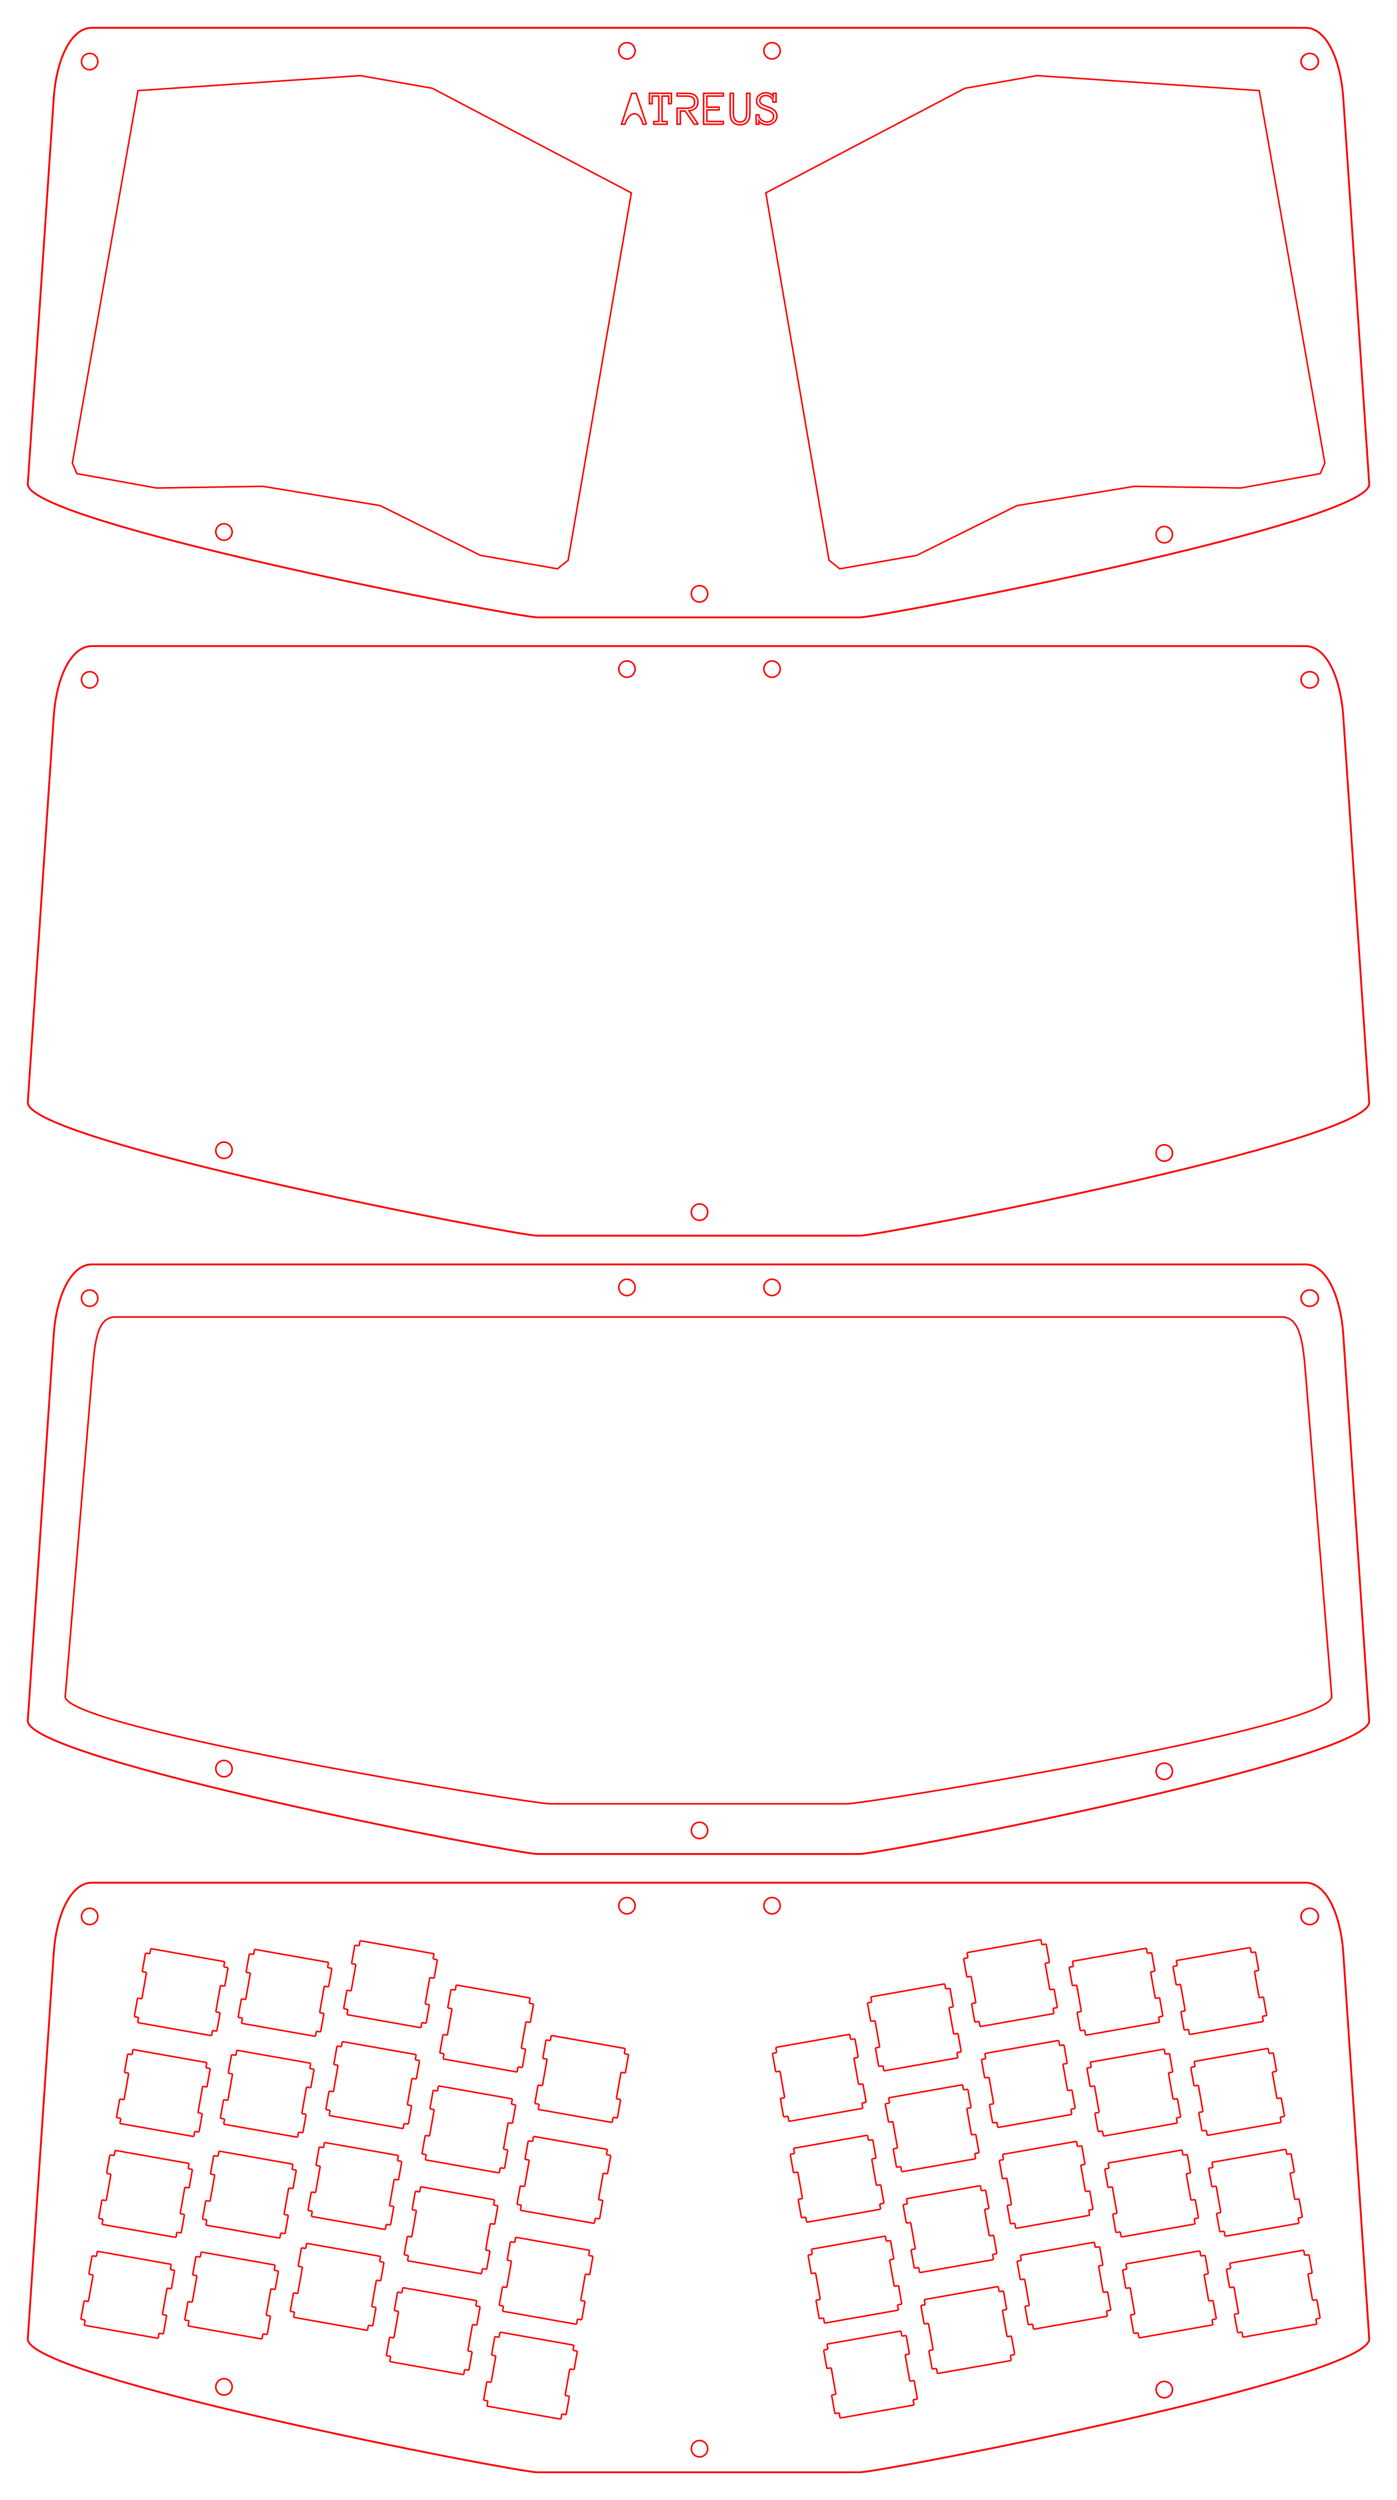<?xml version="1.0" encoding="UTF-8" standalone="no"?>
<svg
   xmlns:dc="http://purl.org/dc/elements/1.1/"
   xmlns:cc="http://creativecommons.org/ns#"
   xmlns:rdf="http://www.w3.org/1999/02/22-rdf-syntax-ns#"
   xmlns:svg="http://www.w3.org/2000/svg"
   xmlns="http://www.w3.org/2000/svg"
   xmlns:sodipodi="http://sodipodi.sourceforge.net/DTD/sodipodi-0.dtd"
   xmlns:inkscape="http://www.inkscape.org/namespaces/inkscape"
   width="921.26"
   height="1647.638"
   id="svg3004"
   version="1.1"
   inkscape:version="0.48.3.1 r9886"
   sodipodi:docname="case.svg"
   inkscape:export-filename="/home/phil/src/atreus/case-wing.png"
   inkscape:export-xdpi="90"
   inkscape:export-ydpi="90">
  <sodipodi:namedview
     pagecolor="#ffffff"
     bordercolor="#666666"
     borderopacity="1"
     objecttolerance="10"
     gridtolerance="10"
     guidetolerance="10"
     inkscape:pageopacity="0"
     inkscape:pageshadow="2"
     inkscape:window-width="1440"
     inkscape:window-height="900"
     id="namedview4703"
     showgrid="false"
     inkscape:document-units="mm"
     units="mm"
     inkscape:zoom="0.70710678"
     inkscape:cx="626.94877"
     inkscape:cy="392.53112"
     inkscape:window-x="0"
     inkscape:window-y="0"
     inkscape:window-maximized="0"
     inkscape:current-layer="g5832"
     showguides="true"
     inkscape:guide-bbox="true">
    <sodipodi:guide
       orientation="1,0"
       position="461,456"
       id="guide4209" />
  </sodipodi:namedview>
  <desc
     id="desc3006">/home/phil/ErgoDOX Case Layer 3 Plate - Left.dxf - scale = 1.000000</desc>
  <defs
     id="defs3008">
    <marker
       refY="0"
       refX="0"
       style="overflow:visible"
       id="DistanceX"
       orient="auto">
      <path
         style="stroke:#000000;stroke-width:0.5"
         d="M 3,-3 -3,3 M 0,-5 0,5"
         id="path3011"
         inkscape:connector-curvature="0" />
    </marker>
    <pattern
       height="8"
       width="8"
       patternUnits="userSpaceOnUse"
       y="0"
       x="0"
       id="Hatch">
      <path
         linecap="square"
         stroke="#000000"
         stroke-width="0.25"
         d="M8 4 l-4,4"
         id="path3014" />
      <path
         linecap="square"
         stroke="#000000"
         stroke-width="0.25"
         d="M6 2 l-4,4"
         id="path3016" />
      <path
         linecap="square"
         stroke="#000000"
         stroke-width="0.25"
         d="M4 0 l-4,4"
         id="path3018" />
    </pattern>
    <symbol
       id="*Model_Space" />
    <symbol
       id="*Paper_Space" />
    <symbol
       id="*Paper_Space0" />
  </defs>
  <g
     inkscape:label="Base"
     inkscape:groupmode="layer"
     id="g3023"
     transform="translate(0,595.276)"
     style="display:none">
    <g
       id="g3317"
       transform="matrix(0.985,0.174,-0.174,0.985,155.101,-53.329)">
      <path
         inkscape:connector-curvature="0"
         d="m 393.747,754.325 0,-3.474 m 2.88,3.474 -2.88,0 m 2.88,12.402 0,-12.402 m -2.88,12.402 2.88,0 m -2.88,17.748 0,-17.748 m 2.88,17.748 -2.88,0 m 2.88,12.402 0,-12.402 m -2.88,12.402 2.88,0 m -2.88,3.474 0,-3.474 m -49.5,3.474 49.5,0 m -49.5,-3.474 0,3.474 m -2.88,-3.474 2.88,0 m -2.88,-12.402 0,12.402 m 2.88,-12.402 -2.88,0 m 2.88,-17.748 0,17.748 m -2.88,-17.748 2.88,0 m -2.88,-12.402 0,12.402 m 2.88,-12.402 -2.88,0 m 2.88,-3.474 0,3.474 m 49.5,-3.474 -49.5,0"
         style="fill:none;stroke:#ff0000;stroke-width:1"
         id="path3223" />
      <path
         inkscape:connector-curvature="0"
         d="m 191.246,934.97 0,-3.474 m 2.88,3.474 -2.88,0 m 2.88,12.402 0,-12.402 m -2.88,12.402 2.88,0 m -2.88,17.748 0,-17.748 m 2.88,17.748 -2.88,0 m 2.88,12.402 0,-12.402 m -2.88,12.402 2.88,0 m -2.88,3.474 0,-3.474 m -49.5,3.474 49.5,0 m -49.5,-3.474 0,3.474 m -2.88,-3.474 2.88,0 m -2.88,-12.402 0,12.402 m 2.88,-12.402 -2.88,0 m 2.88,-17.748 0,17.748 m -2.88,-17.748 2.88,0 m -2.88,-12.402 0,12.402 m 2.88,-12.402 -2.88,0 m 2.88,-3.474 0,3.474 m 49.5,-3.474 -49.5,0"
         style="fill:none;stroke:#ff0000;stroke-width:1"
         id="path3583" />
      <path
         inkscape:connector-curvature="0"
         d="m 123.746,743.919 0,-3.474 m 2.88,3.474 -2.88,0 m 2.88,12.402 0,-12.402 m -2.88,12.402 2.88,0 m -2.88,17.748 0,-17.748 m 2.88,17.748 -2.88,0 m 2.88,12.402 0,-12.402 m -2.88,12.402 2.88,0 m -2.88,3.474 0,-3.474 m -49.5,3.474 49.5,0 m -49.5,-3.474 0,3.474 m -2.88,-3.474 2.88,0 m -2.88,-12.402 0,12.402 m 2.88,-12.402 -2.88,0 m 2.88,-17.748 0,17.748 m -2.88,-17.748 2.88,0 m -2.88,-12.402 0,12.402 m 2.88,-12.402 -2.88,0 m 2.88,-3.474 0,3.474 m 49.5,-3.474 -49.5,0"
         style="fill:none;stroke:#ff0000;stroke-width:1"
         id="path3623" />
      <path
         inkscape:connector-curvature="0"
         d="m 258.747,714.753 0,-3.474 m 2.88,3.474 -2.88,0 m 2.88,12.402 0,-12.402 m -2.88,12.402 2.88,0 m -2.88,17.748 0,-17.748 m 2.88,17.748 -2.88,0 m 2.88,12.402 0,-12.402 m -2.88,12.402 2.88,0 m -2.88,3.474 0,-3.474 m -49.5,3.474 49.5,0 m -49.5,-3.474 0,3.474 m -2.88,-3.474 2.88,0 m -2.88,-12.402 0,12.402 m 2.88,-12.402 -2.88,0 m 2.88,-17.748 0,17.748 m -2.88,-17.748 2.88,0 m -2.88,-12.402 0,12.402 m 2.88,-12.402 -2.88,0 m 2.88,-3.474 0,3.474 m 49.5,-3.474 -49.5,0"
         style="fill:none;stroke:#ff0000;stroke-width:1"
         id="path3663" />
      <path
         inkscape:connector-curvature="0"
         d="m 326.247,732.47 0,-3.474 m 2.88,3.474 -2.88,0 m 2.88,12.402 0,-12.402 m -2.88,12.402 2.88,0 m -2.88,17.748 0,-17.748 m 2.88,17.748 -2.88,0 m 2.88,12.402 0,-12.402 m -2.88,12.402 2.88,0 m -2.88,3.474 0,-3.474 m -49.5,3.474 49.5,0 m -49.5,-3.474 0,3.474 m -2.88,-3.474 2.88,0 m -2.88,-12.402 0,12.402 m 2.88,-12.402 -2.88,0 m 2.88,-17.748 0,17.748 m -2.88,-17.748 2.88,0 m -2.88,-12.402 0,12.402 m 2.88,-12.402 -2.88,0 m 2.88,-3.474 0,3.474 m 49.5,-3.474 -49.5,0"
         style="fill:none;stroke:#ff0000;stroke-width:1"
         id="path3703" />
      <path
         inkscape:connector-curvature="0"
         d="m 123.746,811.419 0,-3.474 m 2.88,3.474 -2.88,0 m 2.88,12.402 0,-12.402 m -2.88,12.402 2.88,0 m -2.88,17.748 0,-17.748 m 2.88,17.748 -2.88,0 m 2.88,12.402 0,-12.402 m -2.88,12.402 2.88,0 m -2.88,3.474 0,-3.474 m -49.5,3.474 49.5,0 m -49.5,-3.474 0,3.474 m -2.88,-3.474 2.88,0 m -2.88,-12.402 0,12.402 m 2.88,-12.402 -2.88,0 m 2.88,-17.748 0,17.748 m -2.88,-17.748 2.88,0 m -2.88,-12.402 0,12.402 m 2.88,-12.402 -2.88,0 m 2.88,-3.474 0,3.474 m 49.5,-3.474 -49.5,0"
         style="fill:none;stroke:#ff0000;stroke-width:1"
         id="path3743" />
      <path
         inkscape:connector-curvature="0"
         d="m 191.246,799.97 0,-3.474 m 2.88,3.474 -2.88,0 m 2.88,12.402 0,-12.402 m -2.88,12.402 2.88,0 m -2.88,17.748 0,-17.748 m 2.88,17.748 -2.88,0 m 2.88,12.402 0,-12.402 m -2.88,12.402 2.88,0 m -2.88,3.474 0,-3.474 m -49.5,3.474 49.5,0 m -49.5,-3.474 0,3.474 m -2.88,-3.474 2.88,0 m -2.88,-12.402 0,12.402 m 2.88,-12.402 -2.88,0 m 2.88,-17.748 0,17.748 m -2.88,-17.748 2.88,0 m -2.88,-12.402 0,12.402 m 2.88,-12.402 -2.88,0 m 2.88,-3.474 0,3.474 m 49.5,-3.474 -49.5,0"
         style="fill:none;stroke:#ff0000;stroke-width:1"
         id="path3783" />
      <path
         inkscape:connector-curvature="0"
         d="m 258.747,782.253 0,-3.474 m 2.88,3.474 -2.88,0 m 2.88,12.402 0,-12.402 m -2.88,12.402 2.88,0 m -2.88,17.748 0,-17.748 m 2.88,17.748 -2.88,0 m 2.88,12.402 0,-12.402 m -2.88,12.402 2.88,0 m -2.88,3.474 0,-3.474 m -49.5,3.474 49.5,0 m -49.5,-3.474 0,3.474 m -2.88,-3.474 2.88,0 m -2.88,-12.402 0,12.402 m 2.88,-12.402 -2.88,0 m 2.88,-17.748 0,17.748 m -2.88,-17.748 2.88,0 m -2.88,-12.402 0,12.402 m 2.88,-12.402 -2.88,0 m 2.88,-3.474 0,3.474 m 49.5,-3.474 -49.5,0"
         style="fill:none;stroke:#ff0000;stroke-width:1"
         id="path3823" />
      <path
         inkscape:connector-curvature="0"
         d="m 326.247,799.97 0,-3.474 m 2.88,3.474 -2.88,0 m 2.88,12.402 0,-12.402 m -2.88,12.402 2.88,0 m -2.88,17.748 0,-17.748 m 2.88,17.748 -2.88,0 m 2.88,12.402 0,-12.402 m -2.88,12.402 2.88,0 m -2.88,3.474 0,-3.474 m -49.5,3.474 49.5,0 m -49.5,-3.474 0,3.474 m -2.88,-3.474 2.88,0 m -2.88,-12.402 0,12.402 m 2.88,-12.402 -2.88,0 m 2.88,-17.748 0,17.748 m -2.88,-17.748 2.88,0 m -2.88,-12.402 0,12.402 m 2.88,-12.402 -2.88,0 m 2.88,-3.474 0,3.474 m 49.5,-3.474 -49.5,0"
         style="fill:none;stroke:#ff0000;stroke-width:1"
         id="path3863" />
      <path
         inkscape:connector-curvature="0"
         d="m 393.747,821.825 0,-3.474 m 2.88,3.474 -2.88,0 m 2.88,12.402 0,-12.402 m -2.88,12.402 2.88,0 m -2.88,17.748 0,-17.748 m 2.88,17.748 -2.88,0 m 2.88,12.402 0,-12.402 m -2.88,12.402 2.88,0 m -2.88,3.474 0,-3.474 m -49.5,3.474 49.5,0 m -49.5,-3.474 0,3.474 m -2.88,-3.474 2.88,0 m -2.88,-12.402 0,12.402 m 2.88,-12.402 -2.88,0 m 2.88,-17.748 0,17.748 m -2.88,-17.748 2.88,0 m -2.88,-12.402 0,12.402 m 2.88,-12.402 -2.88,0 m 2.88,-3.474 0,3.474 m 49.5,-3.474 -49.5,0"
         style="fill:none;stroke:#ff0000;stroke-width:1"
         id="path3903" />
      <path
         inkscape:connector-curvature="0"
         d="m 123.746,878.919 0,-3.474 m 2.88,3.474 -2.88,0 m 2.88,12.402 0,-12.402 m -2.88,12.402 2.88,0 m -2.88,17.748 0,-17.748 m 2.88,17.748 -2.88,0 m 2.88,12.402 0,-12.402 m -2.88,12.402 2.88,0 m -2.88,3.474 0,-3.474 m -49.5,3.474 49.5,0 m -49.5,-3.474 0,3.474 m -2.88,-3.474 2.88,0 m -2.88,-12.402 0,12.402 m 2.88,-12.402 -2.88,0 m 2.88,-17.748 0,17.748 m -2.88,-17.748 2.88,0 m -2.88,-12.402 0,12.402 m 2.88,-12.402 -2.88,0 m 2.88,-3.474 0,3.474 m 49.5,-3.474 -49.5,0"
         style="fill:none;stroke:#ff0000;stroke-width:1"
         id="path3943" />
      <path
         inkscape:connector-curvature="0"
         d="m 191.246,867.47 0,-3.474 m 2.88,3.474 -2.88,0 m 2.88,12.402 0,-12.402 m -2.88,12.402 2.88,0 m -2.88,17.748 0,-17.748 m 2.88,17.748 -2.88,0 m 2.88,12.402 0,-12.402 m -2.88,12.402 2.88,0 m -2.88,3.474 0,-3.474 m -49.5,3.474 49.5,0 m -49.5,-3.474 0,3.474 m -2.88,-3.474 2.88,0 m -2.88,-12.402 0,12.402 m 2.88,-12.402 -2.88,0 m 2.88,-17.748 0,17.748 m -2.88,-17.748 2.88,0 m -2.88,-12.402 0,12.402 m 2.88,-12.402 -2.88,0 m 2.88,-3.474 0,3.474 m 49.5,-3.474 -49.5,0"
         style="fill:none;stroke:#ff0000;stroke-width:1"
         id="path3983" />
      <path
         inkscape:connector-curvature="0"
         d="m 258.747,849.753 0,-3.474 m 2.88,3.474 -2.88,0 m 2.88,12.402 0,-12.402 m -2.88,12.402 2.88,0 m -2.88,17.748 0,-17.748 m 2.88,17.748 -2.88,0 m 2.88,12.402 0,-12.402 m -2.88,12.402 2.88,0 m -2.88,3.474 0,-3.474 m -49.5,3.474 49.5,0 m -49.5,-3.474 0,3.474 m -2.88,-3.474 2.88,0 m -2.88,-12.402 0,12.402 m 2.88,-12.402 -2.88,0 m 2.88,-17.748 0,17.748 m -2.88,-17.748 2.88,0 m -2.88,-12.402 0,12.402 m 2.88,-12.402 -2.88,0 m 2.88,-3.474 0,3.474 m 49.5,-3.474 -49.5,0"
         style="fill:none;stroke:#ff0000;stroke-width:1"
         id="path4023" />
      <path
         inkscape:connector-curvature="0"
         d="m 326.247,867.47 0,-3.474 m 2.88,3.474 -2.88,0 m 2.88,12.402 0,-12.402 m -2.88,12.402 2.88,0 m -2.88,17.748 0,-17.748 m 2.88,17.748 -2.88,0 m 2.88,12.402 0,-12.402 m -2.88,12.402 2.88,0 m -2.88,3.474 0,-3.474 m -49.5,3.474 49.5,0 m -49.5,-3.474 0,3.474 m -2.88,-3.474 2.88,0 m -2.88,-12.402 0,12.402 m 2.88,-12.402 -2.88,0 m 2.88,-17.748 0,17.748 m -2.88,-17.748 2.88,0 m -2.88,-12.402 0,12.402 m 2.88,-12.402 -2.88,0 m 2.88,-3.474 0,3.474 m 49.5,-3.474 -49.5,0"
         style="fill:none;stroke:#ff0000;stroke-width:1"
         id="path4063" />
      <path
         inkscape:connector-curvature="0"
         d="m 393.747,889.325 0,-3.474 m 2.88,3.474 -2.88,0 m 2.88,12.402 0,-12.402 m -2.88,12.402 2.88,0 m -2.88,17.748 0,-17.748 m 2.88,17.748 -2.88,0 m 2.88,12.402 0,-12.402 m -2.88,12.402 2.88,0 m -2.88,3.474 0,-3.474 m -49.5,3.474 49.5,0 m -49.5,-3.474 0,3.474 m -2.88,-3.474 2.88,0 m -2.88,-12.402 0,12.402 m 2.88,-12.402 -2.88,0 m 2.88,-17.748 0,17.748 m -2.88,-17.748 2.88,0 m -2.88,-12.402 0,12.402 m 2.88,-12.402 -2.88,0 m 2.88,-3.474 0,3.474 m 49.5,-3.474 -49.5,0"
         style="fill:none;stroke:#ff0000;stroke-width:1"
         id="path4103" />
      <path
         inkscape:connector-curvature="0"
         d="m 123.746,946.419 0,-3.474 m 2.88,3.474 -2.88,0 m 2.88,12.402 0,-12.402 m -2.88,12.402 2.88,0 m -2.88,17.748 0,-17.748 m 2.88,17.748 -2.88,0 m 2.88,12.402 0,-12.402 m -2.88,12.402 2.88,0 m -2.88,3.474 0,-3.474 m -49.5,3.474 49.5,0 m -49.5,-3.474 0,3.474 m -2.88,-3.474 2.88,0 m -2.88,-12.402 0,12.402 m 2.88,-12.402 -2.88,0 m 2.88,-17.748 0,17.748 m -2.88,-17.748 2.88,0 m -2.88,-12.402 0,12.402 m 2.88,-12.402 -2.88,0 m 2.88,-3.474 0,3.474 m 49.5,-3.474 -49.5,0"
         style="fill:none;stroke:#ff0000;stroke-width:1"
         id="path4143" />
      <path
         inkscape:connector-curvature="0"
         d="m 258.747,917.253 0,-3.474 m 2.88,3.474 -2.88,0 m 2.88,12.402 0,-12.402 m -2.88,12.402 2.88,0 m -2.88,17.748 0,-17.748 m 2.88,17.748 -2.88,0 m 2.88,12.402 0,-12.402 m -2.88,12.402 2.88,0 m -2.88,3.474 0,-3.474 m -49.5,3.474 49.5,0 m -49.5,-3.474 0,3.474 m -2.88,-3.474 2.88,0 m -2.88,-12.402 0,12.402 m 2.88,-12.402 -2.88,0 m 2.88,-17.748 0,17.748 m -2.88,-17.748 2.88,0 m -2.88,-12.402 0,12.402 m 2.88,-12.402 -2.88,0 m 2.88,-3.474 0,3.474 m 49.5,-3.474 -49.5,0"
         style="fill:none;stroke:#ff0000;stroke-width:1"
         id="path4183" />
      <path
         inkscape:connector-curvature="0"
         d="m 326.247,934.97 0,-3.474 m 2.88,3.474 -2.88,0 m 2.88,12.402 0,-12.402 m -2.88,12.402 2.88,0 m -2.88,17.748 0,-17.748 m 2.88,17.748 -2.88,0 m 2.88,12.402 0,-12.402 m -2.88,12.402 2.88,0 m -2.88,3.474 0,-3.474 m -49.5,3.474 49.5,0 m -49.5,-3.474 0,3.474 m -2.88,-3.474 2.88,0 m -2.88,-12.402 0,12.402 m 2.88,-12.402 -2.88,0 m 2.88,-17.748 0,17.748 m -2.88,-17.748 2.88,0 m -2.88,-12.402 0,12.402 m 2.88,-12.402 -2.88,0 m 2.88,-3.474 0,3.474 m 49.5,-3.474 -49.5,0"
         style="fill:none;stroke:#ff0000;stroke-width:1"
         id="path4223" />
      <path
         inkscape:connector-curvature="0"
         d="m 191.246,732.47 0,-3.474 m 2.88,3.474 -2.88,0 m 2.88,12.402 0,-12.402 m -2.88,12.402 2.88,0 m -2.88,17.748 0,-17.748 m 2.88,17.748 -2.88,0 m 2.88,12.402 0,-12.402 m -2.88,12.402 2.88,0 m -2.88,3.474 0,-3.474 m -49.5,3.474 49.5,0 m -49.5,-3.474 0,3.474 m -2.88,-3.474 2.88,0 m -2.88,-12.402 0,12.402 m 2.88,-12.402 -2.88,0 m 2.88,-17.748 0,17.748 m -2.88,-17.748 2.88,0 m -2.88,-12.402 0,12.402 m 2.88,-12.402 -2.88,0 m 2.88,-3.474 0,3.474 m 49.5,-3.474 -49.5,0"
         style="fill:none;stroke:#ff0000;stroke-width:1"
         id="path4343" />
      <path
         inkscape:connector-curvature="0"
         id="path5501"
         style="fill:none;stroke:#ff0000;stroke-width:1"
         d="m 394.484,952.686 0,-3.474 m 2.88,3.474 -2.88,0 m 2.88,12.402 0,-12.402 m -2.88,12.402 2.88,0 m -2.88,17.748 0,-17.748 m 2.88,17.748 -2.88,0 m 2.88,12.402 0,-12.402 m -2.88,12.402 2.88,0 m -2.88,3.474 0,-3.474 m -49.5,3.474 49.5,0 m -49.5,-3.474 0,3.474 m -2.88,-3.474 2.88,0 m -2.88,-12.402 0,12.402 m 2.88,-12.402 -2.88,0 m 2.88,-17.748 0,17.748 m -2.88,-17.748 2.88,0 m -2.88,-12.402 0,12.402 m 2.88,-12.402 -2.88,0 m 2.88,-3.474 0,3.474 m 49.5,-3.474 -49.5,0" />
    </g>
    <path
       style="fill:none;stroke:#ff0000;stroke-width:1.22;stroke-miterlimit:4;stroke-opacity:1"
       d="m 60.452,645.492 800.578,0 c 13.518,0 23.083,20.688 24.803,46.255 l 17.106,254.316 c 1.72,25.568 -322.486,87.973 -336.004,87.973 l -212.598,0 c -13.518,0 -337.724,-62.405 -336.004,-87.973 L 35.44,691.747 c 1.72,-25.568 11.494,-46.255 25.012,-46.255 z"
       id="rect6039"
       inkscape:connector-curvature="0"
       sodipodi:nodetypes="sssssssss" />
    <path
       sodipodi:type="arc"
       style="fill:none;stroke:#ff0000;stroke-width:2.714;stroke-miterlimit:4;stroke-opacity:1;stroke-dasharray:none"
       id="path3402"
       sodipodi:cx="205.06096"
       sodipodi:cy="1105.1703"
       sodipodi:rx="14.142136"
       sodipodi:ry="14.142136"
       d="m 219.203,1105.17 c 0,7.811 -6.332,14.142 -14.142,14.142 -7.81,0 -14.142,-6.332 -14.142,-14.142 0,-7.811 6.332,-14.142 14.142,-14.142 7.81,0 14.142,6.332 14.142,14.142 z"
       transform="matrix(0.381,0,0,0.381,335.326,239.574)" />
    <path
       transform="matrix(0.381,0,0,0.381,-19.004,246.661)"
       d="m 219.203,1105.17 c 0,7.811 -6.332,14.142 -14.142,14.142 -7.81,0 -14.142,-6.332 -14.142,-14.142 0,-7.811 6.332,-14.142 14.142,-14.142 7.81,0 14.142,6.332 14.142,14.142 z"
       sodipodi:ry="14.142136"
       sodipodi:rx="14.142136"
       sodipodi:cy="1105.1703"
       sodipodi:cx="205.06096"
       id="path4178"
       style="fill:none;stroke:#ff0000;stroke-width:2.714;stroke-miterlimit:4;stroke-opacity:1;stroke-dasharray:none"
       sodipodi:type="arc" />
    <path
       transform="matrix(0.381,0,0,0.381,430.996,239.574)"
       d="m 219.203,1105.17 c 0,7.811 -6.332,14.142 -14.142,14.142 -7.81,0 -14.142,-6.332 -14.142,-14.142 0,-7.811 6.332,-14.142 14.142,-14.142 7.81,0 14.142,6.332 14.142,14.142 z"
       sodipodi:ry="14.142136"
       sodipodi:rx="14.142136"
       sodipodi:cy="1105.1703"
       sodipodi:cx="205.06096"
       id="path4180"
       style="fill:none;stroke:#ff0000;stroke-width:2.714;stroke-miterlimit:4;stroke-opacity:1;stroke-dasharray:none"
       sodipodi:type="arc" />
    <path
       sodipodi:type="arc"
       style="fill:none;stroke:#ff0000;stroke-width:2.714;stroke-miterlimit:4;stroke-opacity:1;stroke-dasharray:none"
       id="path4182"
       sodipodi:cx="205.06096"
       sodipodi:cy="1105.1703"
       sodipodi:rx="14.142136"
       sodipodi:ry="14.142136"
       d="m 219.203,1105.17 c 0,7.811 -6.332,14.142 -14.142,14.142 -7.81,0 -14.142,-6.332 -14.142,-14.142 0,-7.811 6.332,-14.142 14.142,-14.142 7.81,0 14.142,6.332 14.142,14.142 z"
       transform="matrix(0.381,0,0,0.381,636.507,569.102)" />
    <path
       transform="matrix(0.403,0,0,0.38,781.052,247.766)"
       d="m 219.203,1105.17 c 0,7.811 -6.332,14.142 -14.142,14.142 -7.81,0 -14.142,-6.332 -14.142,-14.142 0,-7.811 6.332,-14.142 14.142,-14.142 7.81,0 14.142,6.332 14.142,14.142 z"
       sodipodi:ry="14.142136"
       sodipodi:rx="14.142136"
       sodipodi:cy="1105.1703"
       sodipodi:cx="205.06096"
       id="path4184"
       style="fill:none;stroke:#ff0000;stroke-width:2.714;stroke-miterlimit:4;stroke-opacity:1;stroke-dasharray:none"
       sodipodi:type="arc" />
    <path
       sodipodi:type="arc"
       style="fill:none;stroke:#ff0000;stroke-width:2.714;stroke-miterlimit:4;stroke-opacity:1;stroke-dasharray:none"
       id="path4186"
       sodipodi:cx="205.06096"
       sodipodi:cy="1105.1703"
       sodipodi:rx="14.142136"
       sodipodi:ry="14.142136"
       d="m 219.203,1105.17 c 0,7.811 -6.332,14.142 -14.142,14.142 -7.81,0 -14.142,-6.332 -14.142,-14.142 0,-7.811 6.332,-14.142 14.142,-14.142 7.81,0 14.142,6.332 14.142,14.142 z"
       transform="matrix(0.381,0,0,0.381,140.444,568.903)" />
    <g
       transform="matrix(-0.985,0.174,0.174,0.985,768.795,-54.076)"
       id="g5584">
      <path
         id="path5586"
         style="fill:none;stroke:#ff0000;stroke-width:1"
         d="m 393.747,754.325 0,-3.474 m 2.88,3.474 -2.88,0 m 2.88,12.402 0,-12.402 m -2.88,12.402 2.88,0 m -2.88,17.748 0,-17.748 m 2.88,17.748 -2.88,0 m 2.88,12.402 0,-12.402 m -2.88,12.402 2.88,0 m -2.88,3.474 0,-3.474 m -49.5,3.474 49.5,0 m -49.5,-3.474 0,3.474 m -2.88,-3.474 2.88,0 m -2.88,-12.402 0,12.402 m 2.88,-12.402 -2.88,0 m 2.88,-17.748 0,17.748 m -2.88,-17.748 2.88,0 m -2.88,-12.402 0,12.402 m 2.88,-12.402 -2.88,0 m 2.88,-3.474 0,3.474 m 49.5,-3.474 -49.5,0"
         inkscape:connector-curvature="0" />
      <path
         id="path5588"
         style="fill:none;stroke:#ff0000;stroke-width:1"
         d="m 191.246,934.97 0,-3.474 m 2.88,3.474 -2.88,0 m 2.88,12.402 0,-12.402 m -2.88,12.402 2.88,0 m -2.88,17.748 0,-17.748 m 2.88,17.748 -2.88,0 m 2.88,12.402 0,-12.402 m -2.88,12.402 2.88,0 m -2.88,3.474 0,-3.474 m -49.5,3.474 49.5,0 m -49.5,-3.474 0,3.474 m -2.88,-3.474 2.88,0 m -2.88,-12.402 0,12.402 m 2.88,-12.402 -2.88,0 m 2.88,-17.748 0,17.748 m -2.88,-17.748 2.88,0 m -2.88,-12.402 0,12.402 m 2.88,-12.402 -2.88,0 m 2.88,-3.474 0,3.474 m 49.5,-3.474 -49.5,0"
         inkscape:connector-curvature="0" />
      <path
         id="path5590"
         style="fill:none;stroke:#ff0000;stroke-width:1"
         d="m 123.746,743.919 0,-3.474 m 2.88,3.474 -2.88,0 m 2.88,12.402 0,-12.402 m -2.88,12.402 2.88,0 m -2.88,17.748 0,-17.748 m 2.88,17.748 -2.88,0 m 2.88,12.402 0,-12.402 m -2.88,12.402 2.88,0 m -2.88,3.474 0,-3.474 m -49.5,3.474 49.5,0 m -49.5,-3.474 0,3.474 m -2.88,-3.474 2.88,0 m -2.88,-12.402 0,12.402 m 2.88,-12.402 -2.88,0 m 2.88,-17.748 0,17.748 m -2.88,-17.748 2.88,0 m -2.88,-12.402 0,12.402 m 2.88,-12.402 -2.88,0 m 2.88,-3.474 0,3.474 m 49.5,-3.474 -49.5,0"
         inkscape:connector-curvature="0" />
      <path
         id="path5592"
         style="fill:none;stroke:#ff0000;stroke-width:1"
         d="m 258.747,714.753 0,-3.474 m 2.88,3.474 -2.88,0 m 2.88,12.402 0,-12.402 m -2.88,12.402 2.88,0 m -2.88,17.748 0,-17.748 m 2.88,17.748 -2.88,0 m 2.88,12.402 0,-12.402 m -2.88,12.402 2.88,0 m -2.88,3.474 0,-3.474 m -49.5,3.474 49.5,0 m -49.5,-3.474 0,3.474 m -2.88,-3.474 2.88,0 m -2.88,-12.402 0,12.402 m 2.88,-12.402 -2.88,0 m 2.88,-17.748 0,17.748 m -2.88,-17.748 2.88,0 m -2.88,-12.402 0,12.402 m 2.88,-12.402 -2.88,0 m 2.88,-3.474 0,3.474 m 49.5,-3.474 -49.5,0"
         inkscape:connector-curvature="0" />
      <path
         id="path5594"
         style="fill:none;stroke:#ff0000;stroke-width:1"
         d="m 326.247,732.47 0,-3.474 m 2.88,3.474 -2.88,0 m 2.88,12.402 0,-12.402 m -2.88,12.402 2.88,0 m -2.88,17.748 0,-17.748 m 2.88,17.748 -2.88,0 m 2.88,12.402 0,-12.402 m -2.88,12.402 2.88,0 m -2.88,3.474 0,-3.474 m -49.5,3.474 49.5,0 m -49.5,-3.474 0,3.474 m -2.88,-3.474 2.88,0 m -2.88,-12.402 0,12.402 m 2.88,-12.402 -2.88,0 m 2.88,-17.748 0,17.748 m -2.88,-17.748 2.88,0 m -2.88,-12.402 0,12.402 m 2.88,-12.402 -2.88,0 m 2.88,-3.474 0,3.474 m 49.5,-3.474 -49.5,0"
         inkscape:connector-curvature="0" />
      <path
         id="path5596"
         style="fill:none;stroke:#ff0000;stroke-width:1"
         d="m 123.746,811.419 0,-3.474 m 2.88,3.474 -2.88,0 m 2.88,12.402 0,-12.402 m -2.88,12.402 2.88,0 m -2.88,17.748 0,-17.748 m 2.88,17.748 -2.88,0 m 2.88,12.402 0,-12.402 m -2.88,12.402 2.88,0 m -2.88,3.474 0,-3.474 m -49.5,3.474 49.5,0 m -49.5,-3.474 0,3.474 m -2.88,-3.474 2.88,0 m -2.88,-12.402 0,12.402 m 2.88,-12.402 -2.88,0 m 2.88,-17.748 0,17.748 m -2.88,-17.748 2.88,0 m -2.88,-12.402 0,12.402 m 2.88,-12.402 -2.88,0 m 2.88,-3.474 0,3.474 m 49.5,-3.474 -49.5,0"
         inkscape:connector-curvature="0" />
      <path
         id="path5598"
         style="fill:none;stroke:#ff0000;stroke-width:1"
         d="m 191.246,799.97 0,-3.474 m 2.88,3.474 -2.88,0 m 2.88,12.402 0,-12.402 m -2.88,12.402 2.88,0 m -2.88,17.748 0,-17.748 m 2.88,17.748 -2.88,0 m 2.88,12.402 0,-12.402 m -2.88,12.402 2.88,0 m -2.88,3.474 0,-3.474 m -49.5,3.474 49.5,0 m -49.5,-3.474 0,3.474 m -2.88,-3.474 2.88,0 m -2.88,-12.402 0,12.402 m 2.88,-12.402 -2.88,0 m 2.88,-17.748 0,17.748 m -2.88,-17.748 2.88,0 m -2.88,-12.402 0,12.402 m 2.88,-12.402 -2.88,0 m 2.88,-3.474 0,3.474 m 49.5,-3.474 -49.5,0"
         inkscape:connector-curvature="0" />
      <path
         id="path5600"
         style="fill:none;stroke:#ff0000;stroke-width:1"
         d="m 258.747,782.253 0,-3.474 m 2.88,3.474 -2.88,0 m 2.88,12.402 0,-12.402 m -2.88,12.402 2.88,0 m -2.88,17.748 0,-17.748 m 2.88,17.748 -2.88,0 m 2.88,12.402 0,-12.402 m -2.88,12.402 2.88,0 m -2.88,3.474 0,-3.474 m -49.5,3.474 49.5,0 m -49.5,-3.474 0,3.474 m -2.88,-3.474 2.88,0 m -2.88,-12.402 0,12.402 m 2.88,-12.402 -2.88,0 m 2.88,-17.748 0,17.748 m -2.88,-17.748 2.88,0 m -2.88,-12.402 0,12.402 m 2.88,-12.402 -2.88,0 m 2.88,-3.474 0,3.474 m 49.5,-3.474 -49.5,0"
         inkscape:connector-curvature="0" />
      <path
         id="path5602"
         style="fill:none;stroke:#ff0000;stroke-width:1"
         d="m 326.247,799.97 0,-3.474 m 2.88,3.474 -2.88,0 m 2.88,12.402 0,-12.402 m -2.88,12.402 2.88,0 m -2.88,17.748 0,-17.748 m 2.88,17.748 -2.88,0 m 2.88,12.402 0,-12.402 m -2.88,12.402 2.88,0 m -2.88,3.474 0,-3.474 m -49.5,3.474 49.5,0 m -49.5,-3.474 0,3.474 m -2.88,-3.474 2.88,0 m -2.88,-12.402 0,12.402 m 2.88,-12.402 -2.88,0 m 2.88,-17.748 0,17.748 m -2.88,-17.748 2.88,0 m -2.88,-12.402 0,12.402 m 2.88,-12.402 -2.88,0 m 2.88,-3.474 0,3.474 m 49.5,-3.474 -49.5,0"
         inkscape:connector-curvature="0" />
      <path
         id="path5604"
         style="fill:none;stroke:#ff0000;stroke-width:1"
         d="m 393.747,821.825 0,-3.474 m 2.88,3.474 -2.88,0 m 2.88,12.402 0,-12.402 m -2.88,12.402 2.88,0 m -2.88,17.748 0,-17.748 m 2.88,17.748 -2.88,0 m 2.88,12.402 0,-12.402 m -2.88,12.402 2.88,0 m -2.88,3.474 0,-3.474 m -49.5,3.474 49.5,0 m -49.5,-3.474 0,3.474 m -2.88,-3.474 2.88,0 m -2.88,-12.402 0,12.402 m 2.88,-12.402 -2.88,0 m 2.88,-17.748 0,17.748 m -2.88,-17.748 2.88,0 m -2.88,-12.402 0,12.402 m 2.88,-12.402 -2.88,0 m 2.88,-3.474 0,3.474 m 49.5,-3.474 -49.5,0"
         inkscape:connector-curvature="0" />
      <path
         id="path5606"
         style="fill:none;stroke:#ff0000;stroke-width:1"
         d="m 123.746,878.919 0,-3.474 m 2.88,3.474 -2.88,0 m 2.88,12.402 0,-12.402 m -2.88,12.402 2.88,0 m -2.88,17.748 0,-17.748 m 2.88,17.748 -2.88,0 m 2.88,12.402 0,-12.402 m -2.88,12.402 2.88,0 m -2.88,3.474 0,-3.474 m -49.5,3.474 49.5,0 m -49.5,-3.474 0,3.474 m -2.88,-3.474 2.88,0 m -2.88,-12.402 0,12.402 m 2.88,-12.402 -2.88,0 m 2.88,-17.748 0,17.748 m -2.88,-17.748 2.88,0 m -2.88,-12.402 0,12.402 m 2.88,-12.402 -2.88,0 m 2.88,-3.474 0,3.474 m 49.5,-3.474 -49.5,0"
         inkscape:connector-curvature="0" />
      <path
         id="path5608"
         style="fill:none;stroke:#ff0000;stroke-width:1"
         d="m 191.246,867.47 0,-3.474 m 2.88,3.474 -2.88,0 m 2.88,12.402 0,-12.402 m -2.88,12.402 2.88,0 m -2.88,17.748 0,-17.748 m 2.88,17.748 -2.88,0 m 2.88,12.402 0,-12.402 m -2.88,12.402 2.88,0 m -2.88,3.474 0,-3.474 m -49.5,3.474 49.5,0 m -49.5,-3.474 0,3.474 m -2.88,-3.474 2.88,0 m -2.88,-12.402 0,12.402 m 2.88,-12.402 -2.88,0 m 2.88,-17.748 0,17.748 m -2.88,-17.748 2.88,0 m -2.88,-12.402 0,12.402 m 2.88,-12.402 -2.88,0 m 2.88,-3.474 0,3.474 m 49.5,-3.474 -49.5,0"
         inkscape:connector-curvature="0" />
      <path
         id="path5610"
         style="fill:none;stroke:#ff0000;stroke-width:1"
         d="m 258.747,849.753 0,-3.474 m 2.88,3.474 -2.88,0 m 2.88,12.402 0,-12.402 m -2.88,12.402 2.88,0 m -2.88,17.748 0,-17.748 m 2.88,17.748 -2.88,0 m 2.88,12.402 0,-12.402 m -2.88,12.402 2.88,0 m -2.88,3.474 0,-3.474 m -49.5,3.474 49.5,0 m -49.5,-3.474 0,3.474 m -2.88,-3.474 2.88,0 m -2.88,-12.402 0,12.402 m 2.88,-12.402 -2.88,0 m 2.88,-17.748 0,17.748 m -2.88,-17.748 2.88,0 m -2.88,-12.402 0,12.402 m 2.88,-12.402 -2.88,0 m 2.88,-3.474 0,3.474 m 49.5,-3.474 -49.5,0"
         inkscape:connector-curvature="0" />
      <path
         id="path5612"
         style="fill:none;stroke:#ff0000;stroke-width:1"
         d="m 326.247,867.47 0,-3.474 m 2.88,3.474 -2.88,0 m 2.88,12.402 0,-12.402 m -2.88,12.402 2.88,0 m -2.88,17.748 0,-17.748 m 2.88,17.748 -2.88,0 m 2.88,12.402 0,-12.402 m -2.88,12.402 2.88,0 m -2.88,3.474 0,-3.474 m -49.5,3.474 49.5,0 m -49.5,-3.474 0,3.474 m -2.88,-3.474 2.88,0 m -2.88,-12.402 0,12.402 m 2.88,-12.402 -2.88,0 m 2.88,-17.748 0,17.748 m -2.88,-17.748 2.88,0 m -2.88,-12.402 0,12.402 m 2.88,-12.402 -2.88,0 m 2.88,-3.474 0,3.474 m 49.5,-3.474 -49.5,0"
         inkscape:connector-curvature="0" />
      <path
         id="path5614"
         style="fill:none;stroke:#ff0000;stroke-width:1"
         d="m 393.747,889.325 0,-3.474 m 2.88,3.474 -2.88,0 m 2.88,12.402 0,-12.402 m -2.88,12.402 2.88,0 m -2.88,17.748 0,-17.748 m 2.88,17.748 -2.88,0 m 2.88,12.402 0,-12.402 m -2.88,12.402 2.88,0 m -2.88,3.474 0,-3.474 m -49.5,3.474 49.5,0 m -49.5,-3.474 0,3.474 m -2.88,-3.474 2.88,0 m -2.88,-12.402 0,12.402 m 2.88,-12.402 -2.88,0 m 2.88,-17.748 0,17.748 m -2.88,-17.748 2.88,0 m -2.88,-12.402 0,12.402 m 2.88,-12.402 -2.88,0 m 2.88,-3.474 0,3.474 m 49.5,-3.474 -49.5,0"
         inkscape:connector-curvature="0" />
      <path
         id="path5616"
         style="fill:none;stroke:#ff0000;stroke-width:1"
         d="m 123.746,946.419 0,-3.474 m 2.88,3.474 -2.88,0 m 2.88,12.402 0,-12.402 m -2.88,12.402 2.88,0 m -2.88,17.748 0,-17.748 m 2.88,17.748 -2.88,0 m 2.88,12.402 0,-12.402 m -2.88,12.402 2.88,0 m -2.88,3.474 0,-3.474 m -49.5,3.474 49.5,0 m -49.5,-3.474 0,3.474 m -2.88,-3.474 2.88,0 m -2.88,-12.402 0,12.402 m 2.88,-12.402 -2.88,0 m 2.88,-17.748 0,17.748 m -2.88,-17.748 2.88,0 m -2.88,-12.402 0,12.402 m 2.88,-12.402 -2.88,0 m 2.88,-3.474 0,3.474 m 49.5,-3.474 -49.5,0"
         inkscape:connector-curvature="0" />
      <path
         id="path5618"
         style="fill:none;stroke:#ff0000;stroke-width:1"
         d="m 258.747,917.253 0,-3.474 m 2.88,3.474 -2.88,0 m 2.88,12.402 0,-12.402 m -2.88,12.402 2.88,0 m -2.88,17.748 0,-17.748 m 2.88,17.748 -2.88,0 m 2.88,12.402 0,-12.402 m -2.88,12.402 2.88,0 m -2.88,3.474 0,-3.474 m -49.5,3.474 49.5,0 m -49.5,-3.474 0,3.474 m -2.88,-3.474 2.88,0 m -2.88,-12.402 0,12.402 m 2.88,-12.402 -2.88,0 m 2.88,-17.748 0,17.748 m -2.88,-17.748 2.88,0 m -2.88,-12.402 0,12.402 m 2.88,-12.402 -2.88,0 m 2.88,-3.474 0,3.474 m 49.5,-3.474 -49.5,0"
         inkscape:connector-curvature="0" />
      <path
         id="path5620"
         style="fill:none;stroke:#ff0000;stroke-width:1"
         d="m 326.247,934.97 0,-3.474 m 2.88,3.474 -2.88,0 m 2.88,12.402 0,-12.402 m -2.88,12.402 2.88,0 m -2.88,17.748 0,-17.748 m 2.88,17.748 -2.88,0 m 2.88,12.402 0,-12.402 m -2.88,12.402 2.88,0 m -2.88,3.474 0,-3.474 m -49.5,3.474 49.5,0 m -49.5,-3.474 0,3.474 m -2.88,-3.474 2.88,0 m -2.88,-12.402 0,12.402 m 2.88,-12.402 -2.88,0 m 2.88,-17.748 0,17.748 m -2.88,-17.748 2.88,0 m -2.88,-12.402 0,12.402 m 2.88,-12.402 -2.88,0 m 2.88,-3.474 0,3.474 m 49.5,-3.474 -49.5,0"
         inkscape:connector-curvature="0" />
      <path
         id="path5622"
         style="fill:none;stroke:#ff0000;stroke-width:1"
         d="m 191.246,732.47 0,-3.474 m 2.88,3.474 -2.88,0 m 2.88,12.402 0,-12.402 m -2.88,12.402 2.88,0 m -2.88,17.748 0,-17.748 m 2.88,17.748 -2.88,0 m 2.88,12.402 0,-12.402 m -2.88,12.402 2.88,0 m -2.88,3.474 0,-3.474 m -49.5,3.474 49.5,0 m -49.5,-3.474 0,3.474 m -2.88,-3.474 2.88,0 m -2.88,-12.402 0,12.402 m 2.88,-12.402 -2.88,0 m 2.88,-17.748 0,17.748 m -2.88,-17.748 2.88,0 m -2.88,-12.402 0,12.402 m 2.88,-12.402 -2.88,0 m 2.88,-3.474 0,3.474 m 49.5,-3.474 -49.5,0"
         inkscape:connector-curvature="0" />
      <path
         d="m 394.484,952.686 0,-3.474 m 2.88,3.474 -2.88,0 m 2.88,12.402 0,-12.402 m -2.88,12.402 2.88,0 m -2.88,17.748 0,-17.748 m 2.88,17.748 -2.88,0 m 2.88,12.402 0,-12.402 m -2.88,12.402 2.88,0 m -2.88,3.474 0,-3.474 m -49.5,3.474 49.5,0 m -49.5,-3.474 0,3.474 m -2.88,-3.474 2.88,0 m -2.88,-12.402 0,12.402 m 2.88,-12.402 -2.88,0 m 2.88,-17.748 0,17.748 m -2.88,-17.748 2.88,0 m -2.88,-12.402 0,12.402 m 2.88,-12.402 -2.88,0 m 2.88,-3.474 0,3.474 m 49.5,-3.474 -49.5,0"
         style="fill:none;stroke:#ff0000;stroke-width:1"
         id="path5624"
         inkscape:connector-curvature="0" />
    </g>
    <path
       sodipodi:nodetypes="sssssssss"
       inkscape:connector-curvature="0"
       id="path5626"
       d="m 76.13,680.137 768.999,0 c 12.438,0 14.197,16.982 15.894,37.921 l 17.188,212.048 c 1.697,20.94 -307.341,70.877 -319.779,70.877 l -195.606,0 c -12.438,0 -321.528,-49.942 -319.779,-70.877 L 60.765,718.059 c 1.749,-20.935 2.928,-37.921 15.366,-37.921 z"
       style="fill:none;stroke:#ff0000;stroke-width:1.06;stroke-miterlimit:4;stroke-opacity:1" />
  </g>
  <g
     style="display:inline"
     transform="translate(0,595.276)"
     id="g5832"
     inkscape:groupmode="layer"
     inkscape:label="Plate">
    <g
       transform="matrix(0.985,0.174,-0.174,0.985,155.101,-53.329)"
       id="g5834">
      <path
         id="path5836"
         style="fill:none;stroke:#ff0000;stroke-width:1"
         d="m 393.747,754.325 0,-3.474 m 2.88,3.474 -2.88,0 m 2.88,12.402 0,-12.402 m -2.88,12.402 2.88,0 m -2.88,17.748 0,-17.748 m 2.88,17.748 -2.88,0 m 2.88,12.402 0,-12.402 m -2.88,12.402 2.88,0 m -2.88,3.474 0,-3.474 m -49.5,3.474 49.5,0 m -49.5,-3.474 0,3.474 m -2.88,-3.474 2.88,0 m -2.88,-12.402 0,12.402 m 2.88,-12.402 -2.88,0 m 2.88,-17.748 0,17.748 m -2.88,-17.748 2.88,0 m -2.88,-12.402 0,12.402 m 2.88,-12.402 -2.88,0 m 2.88,-3.474 0,3.474 m 49.5,-3.474 -49.5,0"
         inkscape:connector-curvature="0" />
      <path
         id="path5838"
         style="fill:none;stroke:#ff0000;stroke-width:1"
         d="m 191.246,934.97 0,-3.474 m 2.88,3.474 -2.88,0 m 2.88,12.402 0,-12.402 m -2.88,12.402 2.88,0 m -2.88,17.748 0,-17.748 m 2.88,17.748 -2.88,0 m 2.88,12.402 0,-12.402 m -2.88,12.402 2.88,0 m -2.88,3.474 0,-3.474 m -49.5,3.474 49.5,0 m -49.5,-3.474 0,3.474 m -2.88,-3.474 2.88,0 m -2.88,-12.402 0,12.402 m 2.88,-12.402 -2.88,0 m 2.88,-17.748 0,17.748 m -2.88,-17.748 2.88,0 m -2.88,-12.402 0,12.402 m 2.88,-12.402 -2.88,0 m 2.88,-3.474 0,3.474 m 49.5,-3.474 -49.5,0"
         inkscape:connector-curvature="0" />
      <path
         id="path5840"
         style="fill:none;stroke:#ff0000;stroke-width:1"
         d="m 123.746,743.919 0,-3.474 m 2.88,3.474 -2.88,0 m 2.88,12.402 0,-12.402 m -2.88,12.402 2.88,0 m -2.88,17.748 0,-17.748 m 2.88,17.748 -2.88,0 m 2.88,12.402 0,-12.402 m -2.88,12.402 2.88,0 m -2.88,3.474 0,-3.474 m -49.5,3.474 49.5,0 m -49.5,-3.474 0,3.474 m -2.88,-3.474 2.88,0 m -2.88,-12.402 0,12.402 m 2.88,-12.402 -2.88,0 m 2.88,-17.748 0,17.748 m -2.88,-17.748 2.88,0 m -2.88,-12.402 0,12.402 m 2.88,-12.402 -2.88,0 m 2.88,-3.474 0,3.474 m 49.5,-3.474 -49.5,0"
         inkscape:connector-curvature="0" />
      <path
         id="path5842"
         style="fill:none;stroke:#ff0000;stroke-width:1"
         d="m 258.747,714.753 0,-3.474 m 2.88,3.474 -2.88,0 m 2.88,12.402 0,-12.402 m -2.88,12.402 2.88,0 m -2.88,17.748 0,-17.748 m 2.88,17.748 -2.88,0 m 2.88,12.402 0,-12.402 m -2.88,12.402 2.88,0 m -2.88,3.474 0,-3.474 m -49.5,3.474 49.5,0 m -49.5,-3.474 0,3.474 m -2.88,-3.474 2.88,0 m -2.88,-12.402 0,12.402 m 2.88,-12.402 -2.88,0 m 2.88,-17.748 0,17.748 m -2.88,-17.748 2.88,0 m -2.88,-12.402 0,12.402 m 2.88,-12.402 -2.88,0 m 2.88,-3.474 0,3.474 m 49.5,-3.474 -49.5,0"
         inkscape:connector-curvature="0" />
      <path
         id="path5844"
         style="fill:none;stroke:#ff0000;stroke-width:1"
         d="m 326.247,732.47 0,-3.474 m 2.88,3.474 -2.88,0 m 2.88,12.402 0,-12.402 m -2.88,12.402 2.88,0 m -2.88,17.748 0,-17.748 m 2.88,17.748 -2.88,0 m 2.88,12.402 0,-12.402 m -2.88,12.402 2.88,0 m -2.88,3.474 0,-3.474 m -49.5,3.474 49.5,0 m -49.5,-3.474 0,3.474 m -2.88,-3.474 2.88,0 m -2.88,-12.402 0,12.402 m 2.88,-12.402 -2.88,0 m 2.88,-17.748 0,17.748 m -2.88,-17.748 2.88,0 m -2.88,-12.402 0,12.402 m 2.88,-12.402 -2.88,0 m 2.88,-3.474 0,3.474 m 49.5,-3.474 -49.5,0"
         inkscape:connector-curvature="0" />
      <path
         id="path5846"
         style="fill:none;stroke:#ff0000;stroke-width:1"
         d="m 123.746,811.419 0,-3.474 m 2.88,3.474 -2.88,0 m 2.88,12.402 0,-12.402 m -2.88,12.402 2.88,0 m -2.88,17.748 0,-17.748 m 2.88,17.748 -2.88,0 m 2.88,12.402 0,-12.402 m -2.88,12.402 2.88,0 m -2.88,3.474 0,-3.474 m -49.5,3.474 49.5,0 m -49.5,-3.474 0,3.474 m -2.88,-3.474 2.88,0 m -2.88,-12.402 0,12.402 m 2.88,-12.402 -2.88,0 m 2.88,-17.748 0,17.748 m -2.88,-17.748 2.88,0 m -2.88,-12.402 0,12.402 m 2.88,-12.402 -2.88,0 m 2.88,-3.474 0,3.474 m 49.5,-3.474 -49.5,0"
         inkscape:connector-curvature="0" />
      <path
         id="path5848"
         style="fill:none;stroke:#ff0000;stroke-width:1"
         d="m 191.246,799.97 0,-3.474 m 2.88,3.474 -2.88,0 m 2.88,12.402 0,-12.402 m -2.88,12.402 2.88,0 m -2.88,17.748 0,-17.748 m 2.88,17.748 -2.88,0 m 2.88,12.402 0,-12.402 m -2.88,12.402 2.88,0 m -2.88,3.474 0,-3.474 m -49.5,3.474 49.5,0 m -49.5,-3.474 0,3.474 m -2.88,-3.474 2.88,0 m -2.88,-12.402 0,12.402 m 2.88,-12.402 -2.88,0 m 2.88,-17.748 0,17.748 m -2.88,-17.748 2.88,0 m -2.88,-12.402 0,12.402 m 2.88,-12.402 -2.88,0 m 2.88,-3.474 0,3.474 m 49.5,-3.474 -49.5,0"
         inkscape:connector-curvature="0" />
      <path
         id="path5850"
         style="fill:none;stroke:#ff0000;stroke-width:1"
         d="m 258.747,782.253 0,-3.474 m 2.88,3.474 -2.88,0 m 2.88,12.402 0,-12.402 m -2.88,12.402 2.88,0 m -2.88,17.748 0,-17.748 m 2.88,17.748 -2.88,0 m 2.88,12.402 0,-12.402 m -2.88,12.402 2.88,0 m -2.88,3.474 0,-3.474 m -49.5,3.474 49.5,0 m -49.5,-3.474 0,3.474 m -2.88,-3.474 2.88,0 m -2.88,-12.402 0,12.402 m 2.88,-12.402 -2.88,0 m 2.88,-17.748 0,17.748 m -2.88,-17.748 2.88,0 m -2.88,-12.402 0,12.402 m 2.88,-12.402 -2.88,0 m 2.88,-3.474 0,3.474 m 49.5,-3.474 -49.5,0"
         inkscape:connector-curvature="0" />
      <path
         id="path5852"
         style="fill:none;stroke:#ff0000;stroke-width:1"
         d="m 326.247,799.97 0,-3.474 m 2.88,3.474 -2.88,0 m 2.88,12.402 0,-12.402 m -2.88,12.402 2.88,0 m -2.88,17.748 0,-17.748 m 2.88,17.748 -2.88,0 m 2.88,12.402 0,-12.402 m -2.88,12.402 2.88,0 m -2.88,3.474 0,-3.474 m -49.5,3.474 49.5,0 m -49.5,-3.474 0,3.474 m -2.88,-3.474 2.88,0 m -2.88,-12.402 0,12.402 m 2.88,-12.402 -2.88,0 m 2.88,-17.748 0,17.748 m -2.88,-17.748 2.88,0 m -2.88,-12.402 0,12.402 m 2.88,-12.402 -2.88,0 m 2.88,-3.474 0,3.474 m 49.5,-3.474 -49.5,0"
         inkscape:connector-curvature="0" />
      <path
         id="path5854"
         style="fill:none;stroke:#ff0000;stroke-width:1"
         d="m 393.747,821.825 0,-3.474 m 2.88,3.474 -2.88,0 m 2.88,12.402 0,-12.402 m -2.88,12.402 2.88,0 m -2.88,17.748 0,-17.748 m 2.88,17.748 -2.88,0 m 2.88,12.402 0,-12.402 m -2.88,12.402 2.88,0 m -2.88,3.474 0,-3.474 m -49.5,3.474 49.5,0 m -49.5,-3.474 0,3.474 m -2.88,-3.474 2.88,0 m -2.88,-12.402 0,12.402 m 2.88,-12.402 -2.88,0 m 2.88,-17.748 0,17.748 m -2.88,-17.748 2.88,0 m -2.88,-12.402 0,12.402 m 2.88,-12.402 -2.88,0 m 2.88,-3.474 0,3.474 m 49.5,-3.474 -49.5,0"
         inkscape:connector-curvature="0" />
      <path
         id="path5856"
         style="fill:none;stroke:#ff0000;stroke-width:1"
         d="m 123.746,878.919 0,-3.474 m 2.88,3.474 -2.88,0 m 2.88,12.402 0,-12.402 m -2.88,12.402 2.88,0 m -2.88,17.748 0,-17.748 m 2.88,17.748 -2.88,0 m 2.88,12.402 0,-12.402 m -2.88,12.402 2.88,0 m -2.88,3.474 0,-3.474 m -49.5,3.474 49.5,0 m -49.5,-3.474 0,3.474 m -2.88,-3.474 2.88,0 m -2.88,-12.402 0,12.402 m 2.88,-12.402 -2.88,0 m 2.88,-17.748 0,17.748 m -2.88,-17.748 2.88,0 m -2.88,-12.402 0,12.402 m 2.88,-12.402 -2.88,0 m 2.88,-3.474 0,3.474 m 49.5,-3.474 -49.5,0"
         inkscape:connector-curvature="0" />
      <path
         id="path5858"
         style="fill:none;stroke:#ff0000;stroke-width:1"
         d="m 191.246,867.47 0,-3.474 m 2.88,3.474 -2.88,0 m 2.88,12.402 0,-12.402 m -2.88,12.402 2.88,0 m -2.88,17.748 0,-17.748 m 2.88,17.748 -2.88,0 m 2.88,12.402 0,-12.402 m -2.88,12.402 2.88,0 m -2.88,3.474 0,-3.474 m -49.5,3.474 49.5,0 m -49.5,-3.474 0,3.474 m -2.88,-3.474 2.88,0 m -2.88,-12.402 0,12.402 m 2.88,-12.402 -2.88,0 m 2.88,-17.748 0,17.748 m -2.88,-17.748 2.88,0 m -2.88,-12.402 0,12.402 m 2.88,-12.402 -2.88,0 m 2.88,-3.474 0,3.474 m 49.5,-3.474 -49.5,0"
         inkscape:connector-curvature="0" />
      <path
         id="path5860"
         style="fill:none;stroke:#ff0000;stroke-width:1"
         d="m 258.747,849.753 0,-3.474 m 2.88,3.474 -2.88,0 m 2.88,12.402 0,-12.402 m -2.88,12.402 2.88,0 m -2.88,17.748 0,-17.748 m 2.88,17.748 -2.88,0 m 2.88,12.402 0,-12.402 m -2.88,12.402 2.88,0 m -2.88,3.474 0,-3.474 m -49.5,3.474 49.5,0 m -49.5,-3.474 0,3.474 m -2.88,-3.474 2.88,0 m -2.88,-12.402 0,12.402 m 2.88,-12.402 -2.88,0 m 2.88,-17.748 0,17.748 m -2.88,-17.748 2.88,0 m -2.88,-12.402 0,12.402 m 2.88,-12.402 -2.88,0 m 2.88,-3.474 0,3.474 m 49.5,-3.474 -49.5,0"
         inkscape:connector-curvature="0" />
      <path
         id="path5862"
         style="fill:none;stroke:#ff0000;stroke-width:1"
         d="m 326.247,867.47 0,-3.474 m 2.88,3.474 -2.88,0 m 2.88,12.402 0,-12.402 m -2.88,12.402 2.88,0 m -2.88,17.748 0,-17.748 m 2.88,17.748 -2.88,0 m 2.88,12.402 0,-12.402 m -2.88,12.402 2.88,0 m -2.88,3.474 0,-3.474 m -49.5,3.474 49.5,0 m -49.5,-3.474 0,3.474 m -2.88,-3.474 2.88,0 m -2.88,-12.402 0,12.402 m 2.88,-12.402 -2.88,0 m 2.88,-17.748 0,17.748 m -2.88,-17.748 2.88,0 m -2.88,-12.402 0,12.402 m 2.88,-12.402 -2.88,0 m 2.88,-3.474 0,3.474 m 49.5,-3.474 -49.5,0"
         inkscape:connector-curvature="0" />
      <path
         id="path5864"
         style="fill:none;stroke:#ff0000;stroke-width:1"
         d="m 393.747,889.325 0,-3.474 m 2.88,3.474 -2.88,0 m 2.88,12.402 0,-12.402 m -2.88,12.402 2.88,0 m -2.88,17.748 0,-17.748 m 2.88,17.748 -2.88,0 m 2.88,12.402 0,-12.402 m -2.88,12.402 2.88,0 m -2.88,3.474 0,-3.474 m -49.5,3.474 49.5,0 m -49.5,-3.474 0,3.474 m -2.88,-3.474 2.88,0 m -2.88,-12.402 0,12.402 m 2.88,-12.402 -2.88,0 m 2.88,-17.748 0,17.748 m -2.88,-17.748 2.88,0 m -2.88,-12.402 0,12.402 m 2.88,-12.402 -2.88,0 m 2.88,-3.474 0,3.474 m 49.5,-3.474 -49.5,0"
         inkscape:connector-curvature="0" />
      <path
         id="path5866"
         style="fill:none;stroke:#ff0000;stroke-width:1"
         d="m 123.746,946.419 0,-3.474 m 2.88,3.474 -2.88,0 m 2.88,12.402 0,-12.402 m -2.88,12.402 2.88,0 m -2.88,17.748 0,-17.748 m 2.88,17.748 -2.88,0 m 2.88,12.402 0,-12.402 m -2.88,12.402 2.88,0 m -2.88,3.474 0,-3.474 m -49.5,3.474 49.5,0 m -49.5,-3.474 0,3.474 m -2.88,-3.474 2.88,0 m -2.88,-12.402 0,12.402 m 2.88,-12.402 -2.88,0 m 2.88,-17.748 0,17.748 m -2.88,-17.748 2.88,0 m -2.88,-12.402 0,12.402 m 2.88,-12.402 -2.88,0 m 2.88,-3.474 0,3.474 m 49.5,-3.474 -49.5,0"
         inkscape:connector-curvature="0" />
      <path
         id="path5868"
         style="fill:none;stroke:#ff0000;stroke-width:1"
         d="m 258.747,917.253 0,-3.474 m 2.88,3.474 -2.88,0 m 2.88,12.402 0,-12.402 m -2.88,12.402 2.88,0 m -2.88,17.748 0,-17.748 m 2.88,17.748 -2.88,0 m 2.88,12.402 0,-12.402 m -2.88,12.402 2.88,0 m -2.88,3.474 0,-3.474 m -49.5,3.474 49.5,0 m -49.5,-3.474 0,3.474 m -2.88,-3.474 2.88,0 m -2.88,-12.402 0,12.402 m 2.88,-12.402 -2.88,0 m 2.88,-17.748 0,17.748 m -2.88,-17.748 2.88,0 m -2.88,-12.402 0,12.402 m 2.88,-12.402 -2.88,0 m 2.88,-3.474 0,3.474 m 49.5,-3.474 -49.5,0"
         inkscape:connector-curvature="0" />
      <path
         id="path5870"
         style="fill:none;stroke:#ff0000;stroke-width:1"
         d="m 326.247,934.97 0,-3.474 m 2.88,3.474 -2.88,0 m 2.88,12.402 0,-12.402 m -2.88,12.402 2.88,0 m -2.88,17.748 0,-17.748 m 2.88,17.748 -2.88,0 m 2.88,12.402 0,-12.402 m -2.88,12.402 2.88,0 m -2.88,3.474 0,-3.474 m -49.5,3.474 49.5,0 m -49.5,-3.474 0,3.474 m -2.88,-3.474 2.88,0 m -2.88,-12.402 0,12.402 m 2.88,-12.402 -2.88,0 m 2.88,-17.748 0,17.748 m -2.88,-17.748 2.88,0 m -2.88,-12.402 0,12.402 m 2.88,-12.402 -2.88,0 m 2.88,-3.474 0,3.474 m 49.5,-3.474 -49.5,0"
         inkscape:connector-curvature="0" />
      <path
         id="path5872"
         style="fill:none;stroke:#ff0000;stroke-width:1"
         d="m 191.246,732.47 0,-3.474 m 2.88,3.474 -2.88,0 m 2.88,12.402 0,-12.402 m -2.88,12.402 2.88,0 m -2.88,17.748 0,-17.748 m 2.88,17.748 -2.88,0 m 2.88,12.402 0,-12.402 m -2.88,12.402 2.88,0 m -2.88,3.474 0,-3.474 m -49.5,3.474 49.5,0 m -49.5,-3.474 0,3.474 m -2.88,-3.474 2.88,0 m -2.88,-12.402 0,12.402 m 2.88,-12.402 -2.88,0 m 2.88,-17.748 0,17.748 m -2.88,-17.748 2.88,0 m -2.88,-12.402 0,12.402 m 2.88,-12.402 -2.88,0 m 2.88,-3.474 0,3.474 m 49.5,-3.474 -49.5,0"
         inkscape:connector-curvature="0" />
      <path
         d="m 394.484,952.686 0,-3.474 m 2.88,3.474 -2.88,0 m 2.88,12.402 0,-12.402 m -2.88,12.402 2.88,0 m -2.88,17.748 0,-17.748 m 2.88,17.748 -2.88,0 m 2.88,12.402 0,-12.402 m -2.88,12.402 2.88,0 m -2.88,3.474 0,-3.474 m -49.5,3.474 49.5,0 m -49.5,-3.474 0,3.474 m -2.88,-3.474 2.88,0 m -2.88,-12.402 0,12.402 m 2.88,-12.402 -2.88,0 m 2.88,-17.748 0,17.748 m -2.88,-17.748 2.88,0 m -2.88,-12.402 0,12.402 m 2.88,-12.402 -2.88,0 m 2.88,-3.474 0,3.474 m 49.5,-3.474 -49.5,0"
         style="fill:none;stroke:#ff0000;stroke-width:1"
         id="path5874"
         inkscape:connector-curvature="0" />
    </g>
    <path
       sodipodi:nodetypes="sssssssss"
       inkscape:connector-curvature="0"
       id="path5876"
       d="m 60.452,645.492 800.578,0 c 13.518,0 23.083,20.688 24.803,46.255 l 17.106,254.316 c 1.72,25.568 -322.486,87.973 -336.004,87.973 l -212.598,0 c -13.518,0 -337.724,-62.405 -336.004,-87.973 L 35.44,691.747 c 1.72,-25.568 11.494,-46.255 25.012,-46.255 z"
       style="fill:none;stroke:#ff0000;stroke-width:1.22;stroke-miterlimit:4;stroke-opacity:1" />
    <path
       transform="matrix(0.381,0,0,0.381,335.326,239.574)"
       d="m 219.203,1105.17 c 0,7.811 -6.332,14.142 -14.142,14.142 -7.81,0 -14.142,-6.332 -14.142,-14.142 0,-7.811 6.332,-14.142 14.142,-14.142 7.81,0 14.142,6.332 14.142,14.142 z"
       sodipodi:ry="14.142136"
       sodipodi:rx="14.142136"
       sodipodi:cy="1105.1703"
       sodipodi:cx="205.06096"
       id="path5878"
       style="fill:none;stroke:#ff0000;stroke-width:2.714;stroke-miterlimit:4;stroke-opacity:1;stroke-dasharray:none"
       sodipodi:type="arc" />
    <path
       sodipodi:type="arc"
       style="fill:none;stroke:#ff0000;stroke-width:2.714;stroke-miterlimit:4;stroke-opacity:1;stroke-dasharray:none"
       id="path5880"
       sodipodi:cx="205.06096"
       sodipodi:cy="1105.1703"
       sodipodi:rx="14.142136"
       sodipodi:ry="14.142136"
       d="m 219.203,1105.17 c 0,7.811 -6.332,14.142 -14.142,14.142 -7.81,0 -14.142,-6.332 -14.142,-14.142 0,-7.811 6.332,-14.142 14.142,-14.142 7.81,0 14.142,6.332 14.142,14.142 z"
       transform="matrix(0.381,0,0,0.381,-19.004,246.661)" />
    <path
       sodipodi:type="arc"
       style="fill:none;stroke:#ff0000;stroke-width:2.714;stroke-miterlimit:4;stroke-opacity:1;stroke-dasharray:none"
       id="path5882"
       sodipodi:cx="205.06096"
       sodipodi:cy="1105.1703"
       sodipodi:rx="14.142136"
       sodipodi:ry="14.142136"
       d="m 219.203,1105.17 c 0,7.811 -6.332,14.142 -14.142,14.142 -7.81,0 -14.142,-6.332 -14.142,-14.142 0,-7.811 6.332,-14.142 14.142,-14.142 7.81,0 14.142,6.332 14.142,14.142 z"
       transform="matrix(0.381,0,0,0.381,430.996,239.574)" />
    <path
       transform="matrix(0.381,0,0,0.381,689.657,558.472)"
       d="m 219.203,1105.17 a 14.142,14.142 0 1 1 -28.284,0 14.142,14.142 0 1 1 28.284,0 z"
       sodipodi:ry="14.142136"
       sodipodi:rx="14.142136"
       sodipodi:cy="1105.1703"
       sodipodi:cx="205.06096"
       id="path5884"
       style="fill:none;stroke:#ff0000;stroke-width:2.714;stroke-miterlimit:4;stroke-opacity:1;stroke-dasharray:none"
       sodipodi:type="arc" />
    <path
       sodipodi:type="arc"
       style="fill:none;stroke:#ff0000;stroke-width:2.714;stroke-miterlimit:4;stroke-opacity:1;stroke-dasharray:none"
       id="path5886"
       sodipodi:cx="205.06096"
       sodipodi:cy="1105.1703"
       sodipodi:rx="14.142136"
       sodipodi:ry="14.142136"
       d="m 219.203,1105.17 c 0,7.811 -6.332,14.142 -14.142,14.142 -7.81,0 -14.142,-6.332 -14.142,-14.142 0,-7.811 6.332,-14.142 14.142,-14.142 7.81,0 14.142,6.332 14.142,14.142 z"
       transform="matrix(0.403,0,0,0.38,781.052,247.766)" />
    <path
       transform="matrix(0.381,0,0,0.381,69.578,556.7)"
       d="m 219.203,1105.17 a 14.142,14.142 0 1 1 -28.284,0 14.142,14.142 0 1 1 28.284,0 z"
       sodipodi:ry="14.142136"
       sodipodi:rx="14.142136"
       sodipodi:cy="1105.1703"
       sodipodi:cx="205.06096"
       id="path5888"
       style="fill:none;stroke:#ff0000;stroke-width:2.714;stroke-miterlimit:4;stroke-opacity:1;stroke-dasharray:none"
       sodipodi:type="arc" />
    <g
       id="g5890"
       transform="matrix(-0.985,0.174,0.174,0.985,768.795,-54.076)">
      <path
         inkscape:connector-curvature="0"
         d="m 393.747,754.325 0,-3.474 m 2.88,3.474 -2.88,0 m 2.88,12.402 0,-12.402 m -2.88,12.402 2.88,0 m -2.88,17.748 0,-17.748 m 2.88,17.748 -2.88,0 m 2.88,12.402 0,-12.402 m -2.88,12.402 2.88,0 m -2.88,3.474 0,-3.474 m -49.5,3.474 49.5,0 m -49.5,-3.474 0,3.474 m -2.88,-3.474 2.88,0 m -2.88,-12.402 0,12.402 m 2.88,-12.402 -2.88,0 m 2.88,-17.748 0,17.748 m -2.88,-17.748 2.88,0 m -2.88,-12.402 0,12.402 m 2.88,-12.402 -2.88,0 m 2.88,-3.474 0,3.474 m 49.5,-3.474 -49.5,0"
         style="fill:none;stroke:#ff0000;stroke-width:1"
         id="path5892" />
      <path
         inkscape:connector-curvature="0"
         d="m 191.246,934.97 0,-3.474 m 2.88,3.474 -2.88,0 m 2.88,12.402 0,-12.402 m -2.88,12.402 2.88,0 m -2.88,17.748 0,-17.748 m 2.88,17.748 -2.88,0 m 2.88,12.402 0,-12.402 m -2.88,12.402 2.88,0 m -2.88,3.474 0,-3.474 m -49.5,3.474 49.5,0 m -49.5,-3.474 0,3.474 m -2.88,-3.474 2.88,0 m -2.88,-12.402 0,12.402 m 2.88,-12.402 -2.88,0 m 2.88,-17.748 0,17.748 m -2.88,-17.748 2.88,0 m -2.88,-12.402 0,12.402 m 2.88,-12.402 -2.88,0 m 2.88,-3.474 0,3.474 m 49.5,-3.474 -49.5,0"
         style="fill:none;stroke:#ff0000;stroke-width:1"
         id="path5894" />
      <path
         inkscape:connector-curvature="0"
         d="m 123.746,743.919 0,-3.474 m 2.88,3.474 -2.88,0 m 2.88,12.402 0,-12.402 m -2.88,12.402 2.88,0 m -2.88,17.748 0,-17.748 m 2.88,17.748 -2.88,0 m 2.88,12.402 0,-12.402 m -2.88,12.402 2.88,0 m -2.88,3.474 0,-3.474 m -49.5,3.474 49.5,0 m -49.5,-3.474 0,3.474 m -2.88,-3.474 2.88,0 m -2.88,-12.402 0,12.402 m 2.88,-12.402 -2.88,0 m 2.88,-17.748 0,17.748 m -2.88,-17.748 2.88,0 m -2.88,-12.402 0,12.402 m 2.88,-12.402 -2.88,0 m 2.88,-3.474 0,3.474 m 49.5,-3.474 -49.5,0"
         style="fill:none;stroke:#ff0000;stroke-width:1"
         id="path5896" />
      <path
         inkscape:connector-curvature="0"
         d="m 258.747,714.753 0,-3.474 m 2.88,3.474 -2.88,0 m 2.88,12.402 0,-12.402 m -2.88,12.402 2.88,0 m -2.88,17.748 0,-17.748 m 2.88,17.748 -2.88,0 m 2.88,12.402 0,-12.402 m -2.88,12.402 2.88,0 m -2.88,3.474 0,-3.474 m -49.5,3.474 49.5,0 m -49.5,-3.474 0,3.474 m -2.88,-3.474 2.88,0 m -2.88,-12.402 0,12.402 m 2.88,-12.402 -2.88,0 m 2.88,-17.748 0,17.748 m -2.88,-17.748 2.88,0 m -2.88,-12.402 0,12.402 m 2.88,-12.402 -2.88,0 m 2.88,-3.474 0,3.474 m 49.5,-3.474 -49.5,0"
         style="fill:none;stroke:#ff0000;stroke-width:1"
         id="path5898" />
      <path
         inkscape:connector-curvature="0"
         d="m 326.247,732.47 0,-3.474 m 2.88,3.474 -2.88,0 m 2.88,12.402 0,-12.402 m -2.88,12.402 2.88,0 m -2.88,17.748 0,-17.748 m 2.88,17.748 -2.88,0 m 2.88,12.402 0,-12.402 m -2.88,12.402 2.88,0 m -2.88,3.474 0,-3.474 m -49.5,3.474 49.5,0 m -49.5,-3.474 0,3.474 m -2.88,-3.474 2.88,0 m -2.88,-12.402 0,12.402 m 2.88,-12.402 -2.88,0 m 2.88,-17.748 0,17.748 m -2.88,-17.748 2.88,0 m -2.88,-12.402 0,12.402 m 2.88,-12.402 -2.88,0 m 2.88,-3.474 0,3.474 m 49.5,-3.474 -49.5,0"
         style="fill:none;stroke:#ff0000;stroke-width:1"
         id="path5900" />
      <path
         inkscape:connector-curvature="0"
         d="m 123.746,811.419 0,-3.474 m 2.88,3.474 -2.88,0 m 2.88,12.402 0,-12.402 m -2.88,12.402 2.88,0 m -2.88,17.748 0,-17.748 m 2.88,17.748 -2.88,0 m 2.88,12.402 0,-12.402 m -2.88,12.402 2.88,0 m -2.88,3.474 0,-3.474 m -49.5,3.474 49.5,0 m -49.5,-3.474 0,3.474 m -2.88,-3.474 2.88,0 m -2.88,-12.402 0,12.402 m 2.88,-12.402 -2.88,0 m 2.88,-17.748 0,17.748 m -2.88,-17.748 2.88,0 m -2.88,-12.402 0,12.402 m 2.88,-12.402 -2.88,0 m 2.88,-3.474 0,3.474 m 49.5,-3.474 -49.5,0"
         style="fill:none;stroke:#ff0000;stroke-width:1"
         id="path5902" />
      <path
         inkscape:connector-curvature="0"
         d="m 191.246,799.97 0,-3.474 m 2.88,3.474 -2.88,0 m 2.88,12.402 0,-12.402 m -2.88,12.402 2.88,0 m -2.88,17.748 0,-17.748 m 2.88,17.748 -2.88,0 m 2.88,12.402 0,-12.402 m -2.88,12.402 2.88,0 m -2.88,3.474 0,-3.474 m -49.5,3.474 49.5,0 m -49.5,-3.474 0,3.474 m -2.88,-3.474 2.88,0 m -2.88,-12.402 0,12.402 m 2.88,-12.402 -2.88,0 m 2.88,-17.748 0,17.748 m -2.88,-17.748 2.88,0 m -2.88,-12.402 0,12.402 m 2.88,-12.402 -2.88,0 m 2.88,-3.474 0,3.474 m 49.5,-3.474 -49.5,0"
         style="fill:none;stroke:#ff0000;stroke-width:1"
         id="path5904" />
      <path
         inkscape:connector-curvature="0"
         d="m 258.747,782.253 0,-3.474 m 2.88,3.474 -2.88,0 m 2.88,12.402 0,-12.402 m -2.88,12.402 2.88,0 m -2.88,17.748 0,-17.748 m 2.88,17.748 -2.88,0 m 2.88,12.402 0,-12.402 m -2.88,12.402 2.88,0 m -2.88,3.474 0,-3.474 m -49.5,3.474 49.5,0 m -49.5,-3.474 0,3.474 m -2.88,-3.474 2.88,0 m -2.88,-12.402 0,12.402 m 2.88,-12.402 -2.88,0 m 2.88,-17.748 0,17.748 m -2.88,-17.748 2.88,0 m -2.88,-12.402 0,12.402 m 2.88,-12.402 -2.88,0 m 2.88,-3.474 0,3.474 m 49.5,-3.474 -49.5,0"
         style="fill:none;stroke:#ff0000;stroke-width:1"
         id="path5906" />
      <path
         inkscape:connector-curvature="0"
         d="m 326.247,799.97 0,-3.474 m 2.88,3.474 -2.88,0 m 2.88,12.402 0,-12.402 m -2.88,12.402 2.88,0 m -2.88,17.748 0,-17.748 m 2.88,17.748 -2.88,0 m 2.88,12.402 0,-12.402 m -2.88,12.402 2.88,0 m -2.88,3.474 0,-3.474 m -49.5,3.474 49.5,0 m -49.5,-3.474 0,3.474 m -2.88,-3.474 2.88,0 m -2.88,-12.402 0,12.402 m 2.88,-12.402 -2.88,0 m 2.88,-17.748 0,17.748 m -2.88,-17.748 2.88,0 m -2.88,-12.402 0,12.402 m 2.88,-12.402 -2.88,0 m 2.88,-3.474 0,3.474 m 49.5,-3.474 -49.5,0"
         style="fill:none;stroke:#ff0000;stroke-width:1"
         id="path5908" />
      <path
         inkscape:connector-curvature="0"
         d="m 393.747,821.825 0,-3.474 m 2.88,3.474 -2.88,0 m 2.88,12.402 0,-12.402 m -2.88,12.402 2.88,0 m -2.88,17.748 0,-17.748 m 2.88,17.748 -2.88,0 m 2.88,12.402 0,-12.402 m -2.88,12.402 2.88,0 m -2.88,3.474 0,-3.474 m -49.5,3.474 49.5,0 m -49.5,-3.474 0,3.474 m -2.88,-3.474 2.88,0 m -2.88,-12.402 0,12.402 m 2.88,-12.402 -2.88,0 m 2.88,-17.748 0,17.748 m -2.88,-17.748 2.88,0 m -2.88,-12.402 0,12.402 m 2.88,-12.402 -2.88,0 m 2.88,-3.474 0,3.474 m 49.5,-3.474 -49.5,0"
         style="fill:none;stroke:#ff0000;stroke-width:1"
         id="path5910" />
      <path
         inkscape:connector-curvature="0"
         d="m 123.746,878.919 0,-3.474 m 2.88,3.474 -2.88,0 m 2.88,12.402 0,-12.402 m -2.88,12.402 2.88,0 m -2.88,17.748 0,-17.748 m 2.88,17.748 -2.88,0 m 2.88,12.402 0,-12.402 m -2.88,12.402 2.88,0 m -2.88,3.474 0,-3.474 m -49.5,3.474 49.5,0 m -49.5,-3.474 0,3.474 m -2.88,-3.474 2.88,0 m -2.88,-12.402 0,12.402 m 2.88,-12.402 -2.88,0 m 2.88,-17.748 0,17.748 m -2.88,-17.748 2.88,0 m -2.88,-12.402 0,12.402 m 2.88,-12.402 -2.88,0 m 2.88,-3.474 0,3.474 m 49.5,-3.474 -49.5,0"
         style="fill:none;stroke:#ff0000;stroke-width:1"
         id="path5912" />
      <path
         inkscape:connector-curvature="0"
         d="m 191.246,867.47 0,-3.474 m 2.88,3.474 -2.88,0 m 2.88,12.402 0,-12.402 m -2.88,12.402 2.88,0 m -2.88,17.748 0,-17.748 m 2.88,17.748 -2.88,0 m 2.88,12.402 0,-12.402 m -2.88,12.402 2.88,0 m -2.88,3.474 0,-3.474 m -49.5,3.474 49.5,0 m -49.5,-3.474 0,3.474 m -2.88,-3.474 2.88,0 m -2.88,-12.402 0,12.402 m 2.88,-12.402 -2.88,0 m 2.88,-17.748 0,17.748 m -2.88,-17.748 2.88,0 m -2.88,-12.402 0,12.402 m 2.88,-12.402 -2.88,0 m 2.88,-3.474 0,3.474 m 49.5,-3.474 -49.5,0"
         style="fill:none;stroke:#ff0000;stroke-width:1"
         id="path5914" />
      <path
         inkscape:connector-curvature="0"
         d="m 258.747,849.753 0,-3.474 m 2.88,3.474 -2.88,0 m 2.88,12.402 0,-12.402 m -2.88,12.402 2.88,0 m -2.88,17.748 0,-17.748 m 2.88,17.748 -2.88,0 m 2.88,12.402 0,-12.402 m -2.88,12.402 2.88,0 m -2.88,3.474 0,-3.474 m -49.5,3.474 49.5,0 m -49.5,-3.474 0,3.474 m -2.88,-3.474 2.88,0 m -2.88,-12.402 0,12.402 m 2.88,-12.402 -2.88,0 m 2.88,-17.748 0,17.748 m -2.88,-17.748 2.88,0 m -2.88,-12.402 0,12.402 m 2.88,-12.402 -2.88,0 m 2.88,-3.474 0,3.474 m 49.5,-3.474 -49.5,0"
         style="fill:none;stroke:#ff0000;stroke-width:1"
         id="path5916" />
      <path
         inkscape:connector-curvature="0"
         d="m 326.247,867.47 0,-3.474 m 2.88,3.474 -2.88,0 m 2.88,12.402 0,-12.402 m -2.88,12.402 2.88,0 m -2.88,17.748 0,-17.748 m 2.88,17.748 -2.88,0 m 2.88,12.402 0,-12.402 m -2.88,12.402 2.88,0 m -2.88,3.474 0,-3.474 m -49.5,3.474 49.5,0 m -49.5,-3.474 0,3.474 m -2.88,-3.474 2.88,0 m -2.88,-12.402 0,12.402 m 2.88,-12.402 -2.88,0 m 2.88,-17.748 0,17.748 m -2.88,-17.748 2.88,0 m -2.88,-12.402 0,12.402 m 2.88,-12.402 -2.88,0 m 2.88,-3.474 0,3.474 m 49.5,-3.474 -49.5,0"
         style="fill:none;stroke:#ff0000;stroke-width:1"
         id="path5918" />
      <path
         inkscape:connector-curvature="0"
         d="m 393.747,889.325 0,-3.474 m 2.88,3.474 -2.88,0 m 2.88,12.402 0,-12.402 m -2.88,12.402 2.88,0 m -2.88,17.748 0,-17.748 m 2.88,17.748 -2.88,0 m 2.88,12.402 0,-12.402 m -2.88,12.402 2.88,0 m -2.88,3.474 0,-3.474 m -49.5,3.474 49.5,0 m -49.5,-3.474 0,3.474 m -2.88,-3.474 2.88,0 m -2.88,-12.402 0,12.402 m 2.88,-12.402 -2.88,0 m 2.88,-17.748 0,17.748 m -2.88,-17.748 2.88,0 m -2.88,-12.402 0,12.402 m 2.88,-12.402 -2.88,0 m 2.88,-3.474 0,3.474 m 49.5,-3.474 -49.5,0"
         style="fill:none;stroke:#ff0000;stroke-width:1"
         id="path5920" />
      <path
         inkscape:connector-curvature="0"
         d="m 123.746,946.419 0,-3.474 m 2.88,3.474 -2.88,0 m 2.88,12.402 0,-12.402 m -2.88,12.402 2.88,0 m -2.88,17.748 0,-17.748 m 2.88,17.748 -2.88,0 m 2.88,12.402 0,-12.402 m -2.88,12.402 2.88,0 m -2.88,3.474 0,-3.474 m -49.5,3.474 49.5,0 m -49.5,-3.474 0,3.474 m -2.88,-3.474 2.88,0 m -2.88,-12.402 0,12.402 m 2.88,-12.402 -2.88,0 m 2.88,-17.748 0,17.748 m -2.88,-17.748 2.88,0 m -2.88,-12.402 0,12.402 m 2.88,-12.402 -2.88,0 m 2.88,-3.474 0,3.474 m 49.5,-3.474 -49.5,0"
         style="fill:none;stroke:#ff0000;stroke-width:1"
         id="path5922" />
      <path
         inkscape:connector-curvature="0"
         d="m 258.747,917.253 0,-3.474 m 2.88,3.474 -2.88,0 m 2.88,12.402 0,-12.402 m -2.88,12.402 2.88,0 m -2.88,17.748 0,-17.748 m 2.88,17.748 -2.88,0 m 2.88,12.402 0,-12.402 m -2.88,12.402 2.88,0 m -2.88,3.474 0,-3.474 m -49.5,3.474 49.5,0 m -49.5,-3.474 0,3.474 m -2.88,-3.474 2.88,0 m -2.88,-12.402 0,12.402 m 2.88,-12.402 -2.88,0 m 2.88,-17.748 0,17.748 m -2.88,-17.748 2.88,0 m -2.88,-12.402 0,12.402 m 2.88,-12.402 -2.88,0 m 2.88,-3.474 0,3.474 m 49.5,-3.474 -49.5,0"
         style="fill:none;stroke:#ff0000;stroke-width:1"
         id="path5924" />
      <path
         inkscape:connector-curvature="0"
         d="m 326.247,934.97 0,-3.474 m 2.88,3.474 -2.88,0 m 2.88,12.402 0,-12.402 m -2.88,12.402 2.88,0 m -2.88,17.748 0,-17.748 m 2.88,17.748 -2.88,0 m 2.88,12.402 0,-12.402 m -2.88,12.402 2.88,0 m -2.88,3.474 0,-3.474 m -49.5,3.474 49.5,0 m -49.5,-3.474 0,3.474 m -2.88,-3.474 2.88,0 m -2.88,-12.402 0,12.402 m 2.88,-12.402 -2.88,0 m 2.88,-17.748 0,17.748 m -2.88,-17.748 2.88,0 m -2.88,-12.402 0,12.402 m 2.88,-12.402 -2.88,0 m 2.88,-3.474 0,3.474 m 49.5,-3.474 -49.5,0"
         style="fill:none;stroke:#ff0000;stroke-width:1"
         id="path5926" />
      <path
         inkscape:connector-curvature="0"
         d="m 191.246,732.47 0,-3.474 m 2.88,3.474 -2.88,0 m 2.88,12.402 0,-12.402 m -2.88,12.402 2.88,0 m -2.88,17.748 0,-17.748 m 2.88,17.748 -2.88,0 m 2.88,12.402 0,-12.402 m -2.88,12.402 2.88,0 m -2.88,3.474 0,-3.474 m -49.5,3.474 49.5,0 m -49.5,-3.474 0,3.474 m -2.88,-3.474 2.88,0 m -2.88,-12.402 0,12.402 m 2.88,-12.402 -2.88,0 m 2.88,-17.748 0,17.748 m -2.88,-17.748 2.88,0 m -2.88,-12.402 0,12.402 m 2.88,-12.402 -2.88,0 m 2.88,-3.474 0,3.474 m 49.5,-3.474 -49.5,0"
         style="fill:none;stroke:#ff0000;stroke-width:1"
         id="path5928" />
      <path
         inkscape:connector-curvature="0"
         id="path5930"
         style="fill:none;stroke:#ff0000;stroke-width:1"
         d="m 394.484,952.686 0,-3.474 m 2.88,3.474 -2.88,0 m 2.88,12.402 0,-12.402 m -2.88,12.402 2.88,0 m -2.88,17.748 0,-17.748 m 2.88,17.748 -2.88,0 m 2.88,12.402 0,-12.402 m -2.88,12.402 2.88,0 m -2.88,3.474 0,-3.474 m -49.5,3.474 49.5,0 m -49.5,-3.474 0,3.474 m -2.88,-3.474 2.88,0 m -2.88,-12.402 0,12.402 m 2.88,-12.402 -2.88,0 m 2.88,-17.748 0,17.748 m -2.88,-17.748 2.88,0 m -2.88,-12.402 0,12.402 m 2.88,-12.402 -2.88,0 m 2.88,-3.474 0,3.474 m 49.5,-3.474 -49.5,0" />
    </g>
    <path
       sodipodi:type="arc"
       style="fill:none;stroke:#ff0000;stroke-width:2.714;stroke-miterlimit:4;stroke-opacity:1;stroke-dasharray:none"
       id="path4207"
       sodipodi:cx="205.06096"
       sodipodi:cy="1105.1703"
       sodipodi:rx="14.142136"
       sodipodi:ry="14.142136"
       d="m 219.203,1105.17 a 14.142,14.142 0 1 1 -28.284,0 14.142,14.142 0 1 1 28.284,0 z"
       transform="matrix(0.381,0,0,0.381,383.175,597.448)" />
    <path
       transform="matrix(0.381,0,0,0.381,383.175,189.968)"
       d="m 219.203,1105.17 a 14.142,14.142 0 1 1 -28.284,0 14.142,14.142 0 1 1 28.284,0 z"
       sodipodi:ry="14.142136"
       sodipodi:rx="14.142136"
       sodipodi:cy="1105.1703"
       sodipodi:cx="205.06096"
       id="path4211"
       style="fill:none;stroke:#ff0000;stroke-width:2.714;stroke-miterlimit:4;stroke-opacity:1;stroke-dasharray:none"
       sodipodi:type="arc" />
    <path
       sodipodi:type="arc"
       style="fill:none;stroke:#ff0000;stroke-width:2.714;stroke-miterlimit:4;stroke-opacity:1;stroke-dasharray:none"
       id="path4213"
       sodipodi:cx="205.06096"
       sodipodi:cy="1105.1703"
       sodipodi:rx="14.142136"
       sodipodi:ry="14.142136"
       d="m 219.203,1105.17 a 14.142,14.142 0 1 1 -28.284,0 14.142,14.142 0 1 1 28.284,0 z"
       transform="matrix(0.381,0,0,0.381,383.175,-217.512)" />
    <path
       transform="matrix(0.381,0,0,0.381,383.175,-624.993)"
       d="m 219.203,1105.17 a 14.142,14.142 0 1 1 -28.284,0 14.142,14.142 0 1 1 28.284,0 z"
       sodipodi:ry="14.142136"
       sodipodi:rx="14.142136"
       sodipodi:cy="1105.1703"
       sodipodi:cx="205.06096"
       id="path4215"
       style="fill:none;stroke:#ff0000;stroke-width:2.714;stroke-miterlimit:4;stroke-opacity:1;stroke-dasharray:none"
       sodipodi:type="arc" />
  </g>
  <g
     style="display:inline"
     transform="translate(0,595.276)"
     id="g5730"
     inkscape:groupmode="layer"
     inkscape:label="Spacer">
    <path
       sodipodi:nodetypes="sssssssss"
       inkscape:connector-curvature="0"
       id="path5774"
       d="m 60.452,238.011 800.578,0 c 13.518,0 23.083,20.688 24.803,46.255 l 17.106,254.316 c 1.72,25.568 -322.486,87.973 -336.004,87.973 l -212.598,0 c -13.518,0 -337.724,-62.405 -336.004,-87.973 L 35.44,284.267 c 1.72,-25.568 11.494,-46.255 25.012,-46.255 z"
       style="fill:none;stroke:#ff0000;stroke-width:1.22;stroke-miterlimit:4;stroke-opacity:1" />
    <path
       transform="matrix(0.381,0,0,0.381,335.326,-167.906)"
       d="m 219.203,1105.17 c 0,7.811 -6.332,14.142 -14.142,14.142 -7.81,0 -14.142,-6.332 -14.142,-14.142 0,-7.811 6.332,-14.142 14.142,-14.142 7.81,0 14.142,6.332 14.142,14.142 z"
       sodipodi:ry="14.142136"
       sodipodi:rx="14.142136"
       sodipodi:cy="1105.1703"
       sodipodi:cx="205.06096"
       id="path5776"
       style="fill:none;stroke:#ff0000;stroke-width:2.714;stroke-miterlimit:4;stroke-opacity:1;stroke-dasharray:none"
       sodipodi:type="arc" />
    <path
       sodipodi:type="arc"
       style="fill:none;stroke:#ff0000;stroke-width:2.714;stroke-miterlimit:4;stroke-opacity:1;stroke-dasharray:none"
       id="path5778"
       sodipodi:cx="205.06096"
       sodipodi:cy="1105.1703"
       sodipodi:rx="14.142136"
       sodipodi:ry="14.142136"
       d="m 219.203,1105.17 c 0,7.811 -6.332,14.142 -14.142,14.142 -7.81,0 -14.142,-6.332 -14.142,-14.142 0,-7.811 6.332,-14.142 14.142,-14.142 7.81,0 14.142,6.332 14.142,14.142 z"
       transform="matrix(0.381,0,0,0.381,-19.004,-160.819)" />
    <path
       sodipodi:type="arc"
       style="fill:none;stroke:#ff0000;stroke-width:2.714;stroke-miterlimit:4;stroke-opacity:1;stroke-dasharray:none"
       id="path5780"
       sodipodi:cx="205.06096"
       sodipodi:cy="1105.1703"
       sodipodi:rx="14.142136"
       sodipodi:ry="14.142136"
       d="m 219.203,1105.17 c 0,7.811 -6.332,14.142 -14.142,14.142 -7.81,0 -14.142,-6.332 -14.142,-14.142 0,-7.811 6.332,-14.142 14.142,-14.142 7.81,0 14.142,6.332 14.142,14.142 z"
       transform="matrix(0.381,0,0,0.381,430.996,-167.906)" />
    <path
       transform="matrix(0.381,0,0,0.381,689.657,150.991)"
       d="m 219.203,1105.17 a 14.142,14.142 0 1 1 -28.284,0 14.142,14.142 0 1 1 28.284,0 z"
       sodipodi:ry="14.142136"
       sodipodi:rx="14.142136"
       sodipodi:cy="1105.1703"
       sodipodi:cx="205.06096"
       id="path5782"
       style="fill:none;stroke:#ff0000;stroke-width:2.714;stroke-miterlimit:4;stroke-opacity:1;stroke-dasharray:none"
       sodipodi:type="arc" />
    <path
       sodipodi:type="arc"
       style="fill:none;stroke:#ff0000;stroke-width:2.714;stroke-miterlimit:4;stroke-opacity:1;stroke-dasharray:none"
       id="path5784"
       sodipodi:cx="205.06096"
       sodipodi:cy="1105.1703"
       sodipodi:rx="14.142136"
       sodipodi:ry="14.142136"
       d="m 219.203,1105.17 c 0,7.811 -6.332,14.142 -14.142,14.142 -7.81,0 -14.142,-6.332 -14.142,-14.142 0,-7.811 6.332,-14.142 14.142,-14.142 7.81,0 14.142,6.332 14.142,14.142 z"
       transform="matrix(0.403,0,0,0.38,781.052,-159.715)" />
    <path
       transform="matrix(0.381,0,0,0.381,69.578,149.22)"
       d="m 219.203,1105.17 a 14.142,14.142 0 1 1 -28.284,0 14.142,14.142 0 1 1 28.284,0 z"
       sodipodi:ry="14.142136"
       sodipodi:rx="14.142136"
       sodipodi:cy="1105.1703"
       sodipodi:cx="205.06096"
       id="path5786"
       style="fill:none;stroke:#ff0000;stroke-width:2.714;stroke-miterlimit:4;stroke-opacity:1;stroke-dasharray:none"
       sodipodi:type="arc" />
    <path
       style="fill:none;stroke:#ff0000;stroke-width:1.06;stroke-miterlimit:4;stroke-opacity:1"
       d="m 76.13,272.657 768.999,0 c 12.438,0 14.197,16.982 15.894,37.921 l 17.188,212.048 c 1.697,20.94 -307.341,70.877 -319.779,70.877 l -195.606,0 c -12.438,0 -321.528,-49.942 -319.779,-70.877 L 60.765,310.578 c 1.749,-20.935 2.928,-37.921 15.366,-37.921 z"
       id="path5830"
       inkscape:connector-curvature="0"
       sodipodi:nodetypes="sssssssss" />
  </g>
  <g
     style="display:inline"
     transform="translate(0,595.276)"
     id="g5628"
     inkscape:groupmode="layer"
     inkscape:label="Bottom">
    <path
       sodipodi:nodetypes="sssssssss"
       inkscape:connector-curvature="0"
       id="path5672"
       d="m 60.452,-169.469 800.578,0 c 13.518,0 23.083,20.688 24.803,46.255 l 17.106,254.316 c 1.72,25.568 -322.486,87.973 -336.004,87.973 l -212.598,0 c -13.518,0 -337.724,-62.405 -336.004,-87.973 l 17.106,-254.316 c 1.72,-25.568 11.494,-46.255 25.012,-46.255 z"
       style="fill:none;stroke:#ff0000;stroke-width:1.22;stroke-miterlimit:4;stroke-opacity:1" />
    <path
       transform="matrix(0.381,0,0,0.381,335.326,-575.386)"
       d="m 219.203,1105.17 c 0,7.811 -6.332,14.142 -14.142,14.142 -7.81,0 -14.142,-6.332 -14.142,-14.142 0,-7.811 6.332,-14.142 14.142,-14.142 7.81,0 14.142,6.332 14.142,14.142 z"
       sodipodi:ry="14.142136"
       sodipodi:rx="14.142136"
       sodipodi:cy="1105.1703"
       sodipodi:cx="205.06096"
       id="path5674"
       style="fill:none;stroke:#ff0000;stroke-width:2.714;stroke-miterlimit:4;stroke-opacity:1;stroke-dasharray:none"
       sodipodi:type="arc" />
    <path
       sodipodi:type="arc"
       style="fill:none;stroke:#ff0000;stroke-width:2.714;stroke-miterlimit:4;stroke-opacity:1;stroke-dasharray:none"
       id="path5676"
       sodipodi:cx="205.06096"
       sodipodi:cy="1105.1703"
       sodipodi:rx="14.142136"
       sodipodi:ry="14.142136"
       d="m 219.203,1105.17 c 0,7.811 -6.332,14.142 -14.142,14.142 -7.81,0 -14.142,-6.332 -14.142,-14.142 0,-7.811 6.332,-14.142 14.142,-14.142 7.81,0 14.142,6.332 14.142,14.142 z"
       transform="matrix(0.381,0,0,0.381,-19.004,-568.3)" />
    <path
       sodipodi:type="arc"
       style="fill:none;stroke:#ff0000;stroke-width:2.714;stroke-miterlimit:4;stroke-opacity:1;stroke-dasharray:none"
       id="path5678"
       sodipodi:cx="205.06096"
       sodipodi:cy="1105.1703"
       sodipodi:rx="14.142136"
       sodipodi:ry="14.142136"
       d="m 219.203,1105.17 c 0,7.811 -6.332,14.142 -14.142,14.142 -7.81,0 -14.142,-6.332 -14.142,-14.142 0,-7.811 6.332,-14.142 14.142,-14.142 7.81,0 14.142,6.332 14.142,14.142 z"
       transform="matrix(0.381,0,0,0.381,430.996,-575.386)" />
    <path
       transform="matrix(0.381,0,0,0.381,689.657,-256.489)"
       d="m 219.203,1105.17 a 14.142,14.142 0 1 1 -28.284,0 14.142,14.142 0 1 1 28.284,0 z"
       sodipodi:ry="14.142136"
       sodipodi:rx="14.142136"
       sodipodi:cy="1105.1703"
       sodipodi:cx="205.06096"
       id="path5680"
       style="fill:none;stroke:#ff0000;stroke-width:2.714;stroke-miterlimit:4;stroke-opacity:1;stroke-dasharray:none"
       sodipodi:type="arc" />
    <path
       sodipodi:type="arc"
       style="fill:none;stroke:#ff0000;stroke-width:2.714;stroke-miterlimit:4;stroke-opacity:1;stroke-dasharray:none"
       id="path5682"
       sodipodi:cx="205.06096"
       sodipodi:cy="1105.1703"
       sodipodi:rx="14.142136"
       sodipodi:ry="14.142136"
       d="m 219.203,1105.17 c 0,7.811 -6.332,14.142 -14.142,14.142 -7.81,0 -14.142,-6.332 -14.142,-14.142 0,-7.811 6.332,-14.142 14.142,-14.142 7.81,0 14.142,6.332 14.142,14.142 z"
       transform="matrix(0.403,0,0,0.38,781.052,-567.195)" />
    <path
       transform="matrix(0.381,0,0,0.381,69.578,-258.261)"
       d="m 219.203,1105.17 a 14.142,14.142 0 1 1 -28.284,0 14.142,14.142 0 1 1 28.284,0 z"
       sodipodi:ry="14.142136"
       sodipodi:rx="14.142136"
       sodipodi:cy="1105.1703"
       sodipodi:cx="205.06096"
       id="path5684"
       style="fill:none;stroke:#ff0000;stroke-width:2.714;stroke-miterlimit:4;stroke-opacity:1;stroke-dasharray:none"
       sodipodi:type="arc" />
  </g>
  <g
     style="display:inline"
     transform="translate(0,595.276)"
     id="g3114"
     inkscape:groupmode="layer"
     inkscape:label="Top">
    <path
       sodipodi:nodetypes="sssssssss"
       inkscape:connector-curvature="0"
       id="path3158"
       d="m 60.452,-576.949 800.578,0 c 13.518,0 23.083,20.688 24.803,46.255 l 17.106,254.316 c 1.72,25.568 -322.486,87.973 -336.004,87.973 l -212.598,0 c -13.518,0 -337.724,-62.405 -336.004,-87.973 L 35.44,-530.694 c 1.72,-25.568 11.494,-46.255 25.012,-46.255 z"
       style="fill:none;stroke:#ff0000;stroke-width:1.22;stroke-miterlimit:4;stroke-opacity:1" />
    <path
       transform="matrix(0.381,0,0,0.381,335.326,-982.867)"
       d="m 219.203,1105.17 c 0,7.811 -6.332,14.142 -14.142,14.142 -7.81,0 -14.142,-6.332 -14.142,-14.142 0,-7.811 6.332,-14.142 14.142,-14.142 7.81,0 14.142,6.332 14.142,14.142 z"
       sodipodi:ry="14.142136"
       sodipodi:rx="14.142136"
       sodipodi:cy="1105.1703"
       sodipodi:cx="205.06096"
       id="path3160"
       style="fill:none;stroke:#ff0000;stroke-width:2.714;stroke-miterlimit:4;stroke-opacity:1;stroke-dasharray:none"
       sodipodi:type="arc" />
    <path
       sodipodi:type="arc"
       style="fill:none;stroke:#ff0000;stroke-width:2.714;stroke-miterlimit:4;stroke-opacity:1;stroke-dasharray:none"
       id="path3162"
       sodipodi:cx="205.06096"
       sodipodi:cy="1105.1703"
       sodipodi:rx="14.142136"
       sodipodi:ry="14.142136"
       d="m 219.203,1105.17 c 0,7.811 -6.332,14.142 -14.142,14.142 -7.81,0 -14.142,-6.332 -14.142,-14.142 0,-7.811 6.332,-14.142 14.142,-14.142 7.81,0 14.142,6.332 14.142,14.142 z"
       transform="matrix(0.381,0,0,0.381,-19.004,-975.78)" />
    <path
       sodipodi:type="arc"
       style="fill:none;stroke:#ff0000;stroke-width:2.714;stroke-miterlimit:4;stroke-opacity:1;stroke-dasharray:none"
       id="path3164"
       sodipodi:cx="205.06096"
       sodipodi:cy="1105.1703"
       sodipodi:rx="14.142136"
       sodipodi:ry="14.142136"
       d="m 219.203,1105.17 c 0,7.811 -6.332,14.142 -14.142,14.142 -7.81,0 -14.142,-6.332 -14.142,-14.142 0,-7.811 6.332,-14.142 14.142,-14.142 7.81,0 14.142,6.332 14.142,14.142 z"
       transform="matrix(0.381,0,0,0.381,430.996,-982.867)" />
    <path
       transform="matrix(0.381,0,0,0.381,689.657,-663.969)"
       d="m 219.203,1105.17 a 14.142,14.142 0 1 1 -28.284,0 14.142,14.142 0 1 1 28.284,0 z"
       sodipodi:ry="14.142136"
       sodipodi:rx="14.142136"
       sodipodi:cy="1105.1703"
       sodipodi:cx="205.06096"
       id="path3166"
       style="fill:none;stroke:#ff0000;stroke-width:2.714;stroke-miterlimit:4;stroke-opacity:1;stroke-dasharray:none"
       sodipodi:type="arc" />
    <path
       sodipodi:type="arc"
       style="fill:none;stroke:#ff0000;stroke-width:2.714;stroke-miterlimit:4;stroke-opacity:1;stroke-dasharray:none"
       id="path3168"
       sodipodi:cx="205.06096"
       sodipodi:cy="1105.1703"
       sodipodi:rx="14.142136"
       sodipodi:ry="14.142136"
       d="m 219.203,1105.17 c 0,7.811 -6.332,14.142 -14.142,14.142 -7.81,0 -14.142,-6.332 -14.142,-14.142 0,-7.811 6.332,-14.142 14.142,-14.142 7.81,0 14.142,6.332 14.142,14.142 z"
       transform="matrix(0.403,0,0,0.38,781.052,-974.675)" />
    <path
       transform="matrix(0.381,0,0,0.381,69.578,-665.741)"
       d="m 219.203,1105.17 a 14.142,14.142 0 1 1 -28.284,0 14.142,14.142 0 1 1 28.284,0 z"
       sodipodi:ry="14.142136"
       sodipodi:rx="14.142136"
       sodipodi:cy="1105.1703"
       sodipodi:cx="205.06096"
       id="path3170"
       style="fill:none;stroke:#ff0000;stroke-width:2.714;stroke-miterlimit:4;stroke-opacity:1;stroke-dasharray:none"
       sodipodi:type="arc" />
    <path
       style="fill:none;stroke:#ff0000;stroke-width:1px;stroke-linecap:butt;stroke-linejoin:miter;stroke-opacity:1"
       d="m 90.959,-535.57 -43.255,245.472 2.982,6.941 52.413,9.491 70.218,-1.1 77.405,12.705 66.1,32.786 50.786,8.864 7.059,-5.668 41.686,-242.077 -131.255,-68.941 -47.532,-8.354 z"
       id="path3992"
       inkscape:connector-curvature="0"
       sodipodi:nodetypes="ccccccccccccc" />
    <path
       sodipodi:nodetypes="ccccccccccccc"
       inkscape:connector-curvature="0"
       id="path3994"
       d="m 830.415,-535.57 43.255,245.472 -2.982,6.941 -52.413,9.491 -70.218,-1.1 -77.405,12.705 -66.1,32.786 -50.786,8.863 -7.059,-5.668 -41.686,-242.077 131.255,-68.941 47.532,-8.354 z"
       style="fill:none;stroke:#ff0000;stroke-width:1px;stroke-linecap:butt;stroke-linejoin:miter;stroke-opacity:1" />
    <g
       style="font-size:32px;font-style:normal;font-variant:normal;font-weight:normal;font-stretch:normal;line-height:125%;letter-spacing:0px;word-spacing:0px;fill:none;stroke:#ff0000;stroke-width:0.999;stroke-miterlimit:4;stroke-opacity:1;font-family:Anonymous Pro for Powerline;-inkscape-font-specification:Anonymous Pro for Powerline"
       id="text3996"
       transform="translate(0,-1222.441)">
      <path
         d="m 426.288,709.043 -2.297,0 c -2.279,-9.451 -8.925,-9.095 -11.875,0 l -2.297,0 6.781,-20.391 2.906,0 6.781,20.391"
         id="path4005"
         inkscape:connector-curvature="0"
         sodipodi:nodetypes="ccccccc" />
      <path
         d="m 442.803,695.543 -1.828,0 0,-5.062 -4.375,0 0,16.734 3.281,0 0,1.828 -8.734,0 0,-1.828 3.297,0 0,-16.734 -4.375,0 0,5.062 -1.828,0 0,-6.891 14.562,0 0,6.891"
         id="path4007"
         inkscape:connector-curvature="0" />
      <path
         d="m 460.491,709.043 -2.719,0 -5.953,-8.734 -3.172,0 0,8.734 -2.141,0 c 0,-3.398 0,-7.164 0,-10.562 l 2.141,-5.5e-4 4.578,0 c 1.5,10e-6 2.677,-0.312 3.531,-0.938 0.865,-0.635 1.297,-1.656 1.297,-3.062 m 0,0 c -10e-6,-1.385 -0.432,-2.396 -1.297,-3.031 -0.854,-0.646 -2.031,-0.969 -3.531,-0.969 l -4.578,0 -2.141,-2.3e-4 0,-1.828 6.719,0 c 2.24,2e-5 3.974,0.49 5.203,1.469 1.229,0.969 1.844,2.422 1.844,4.359 -10e-6,0.854 -0.151,1.625 -0.453,2.312 -0.302,0.677 -0.714,1.255 -1.234,1.734 -0.521,0.479 -1.146,0.865 -1.875,1.156 -0.719,0.292 -1.505,0.469 -2.359,0.531 l 6.141,8.828"
         id="path4009"
         inkscape:connector-curvature="0"
         sodipodi:nodetypes="ccccccccsccccccccscccsccc" />
      <path
         d="m 477.038,709.043 -13.031,0 0,-20.391 13.031,0 0,1.828 -10.891,0 0,7.297 8.031,0 0,1.828 -8.031,0 0,7.609 10.891,0 0,1.828"
         id="path4011"
         inkscape:connector-curvature="0" />
      <path
         d="m 494.538,701.778 c -2e-5,1.156 -0.13,2.203 -0.391,3.141 -0.25,0.938 -0.646,1.74 -1.188,2.406 -0.531,0.656 -1.208,1.167 -2.031,1.531 -0.823,0.365 -1.797,0.547 -2.922,0.547 -1.135,0 -2.115,-0.182 -2.938,-0.547 -0.812,-0.365 -1.484,-0.875 -2.016,-1.531 -0.521,-0.667 -0.911,-1.474 -1.172,-2.422 -0.25,-0.948 -0.375,-2 -0.375,-3.156 l 0,-13.094 2.141,0 0,13.125 c 0,0.615 0.052,1.266 0.156,1.953 0.115,0.688 0.328,1.313 0.641,1.875 0.323,0.563 0.766,1.031 1.328,1.406 0.573,0.375 1.318,0.562 2.234,0.562 0.917,0 1.661,-0.188 2.234,-0.562 0.583,-0.375 1.031,-0.844 1.344,-1.406 0.323,-0.562 0.536,-1.187 0.641,-1.875 0.104,-0.687 0.156,-1.339 0.156,-1.953 l 0,-13.125 2.156,0 0,13.125"
         id="path4013"
         inkscape:connector-curvature="0" />
      <path
         d="m 512.288,703.731 c -2e-5,0.854 -0.177,1.63 -0.531,2.328 -0.354,0.688 -0.828,1.281 -1.422,1.781 -0.594,0.5 -1.276,0.885 -2.047,1.156 -0.771,0.271 -1.573,0.406 -2.406,0.406 -1.146,0 -2.198,-0.214 -3.156,-0.641 -0.958,-0.427 -1.719,-1.057 -2.281,-1.891 l 0,2.172 -1.812,0 0,-6.203 1.812,0 c 0,0.698 0.161,1.339 0.484,1.922 0.323,0.573 0.734,1.068 1.234,1.484 0.5,0.417 1.073,0.745 1.719,0.984 0.656,0.229 1.323,0.344 2,0.344 0.604,0 1.161,-0.083 1.672,-0.25 0.51,-0.177 0.958,-0.422 1.344,-0.734 0.385,-0.323 0.687,-0.714 0.906,-1.172 0.229,-0.458 0.344,-0.979 0.344,-1.562 -10e-6,-0.656 -0.146,-1.219 -0.438,-1.688 -0.281,-0.469 -0.667,-0.87 -1.156,-1.203 -0.479,-0.333 -1.021,-0.615 -1.625,-0.844 -0.604,-0.24 -1.219,-0.474 -1.844,-0.703 -0.74,-0.26 -1.479,-0.531 -2.219,-0.812 -0.74,-0.292 -1.401,-0.656 -1.984,-1.094 -0.583,-0.437 -1.057,-0.969 -1.422,-1.594 -0.365,-0.635 -0.547,-1.422 -0.547,-2.359 0,-0.833 0.177,-1.573 0.531,-2.219 0.354,-0.656 0.818,-1.208 1.391,-1.656 0.573,-0.448 1.24,-0.786 2,-1.016 0.76,-0.24 1.542,-0.359 2.344,-0.359 0.99,2e-5 1.901,0.203 2.734,0.609 0.844,0.406 1.5,1.026 1.969,1.859 l 0,-2.125 1.891,0 0,5.828 -1.891,0 c -1e-5,-0.615 -0.13,-1.187 -0.391,-1.719 -0.25,-0.542 -0.594,-1 -1.031,-1.375 -0.438,-0.385 -0.938,-0.687 -1.5,-0.906 -0.562,-0.229 -1.156,-0.344 -1.781,-0.344 -0.552,2e-5 -1.078,0.062 -1.578,0.188 -0.5,0.125 -0.938,0.328 -1.312,0.609 -0.375,0.271 -0.677,0.625 -0.906,1.062 -0.219,0.438 -0.328,0.958 -0.328,1.562 0,0.531 0.13,0.984 0.391,1.359 0.271,0.375 0.63,0.708 1.078,1 0.448,0.281 0.964,0.542 1.547,0.781 0.594,0.229 1.198,0.464 1.812,0.703 0.771,0.271 1.536,0.573 2.297,0.906 0.76,0.333 1.443,0.734 2.047,1.203 0.604,0.469 1.099,1.047 1.484,1.734 0.385,0.677 0.578,1.505 0.578,2.484"
         id="path4015"
         inkscape:connector-curvature="0" />
    </g>
  </g>
  <g
     inkscape:groupmode="layer"
     id="layer5"
     inkscape:label="Label"
     style="display:inline"
     transform="translate(0,-35.433)" />
</svg>
